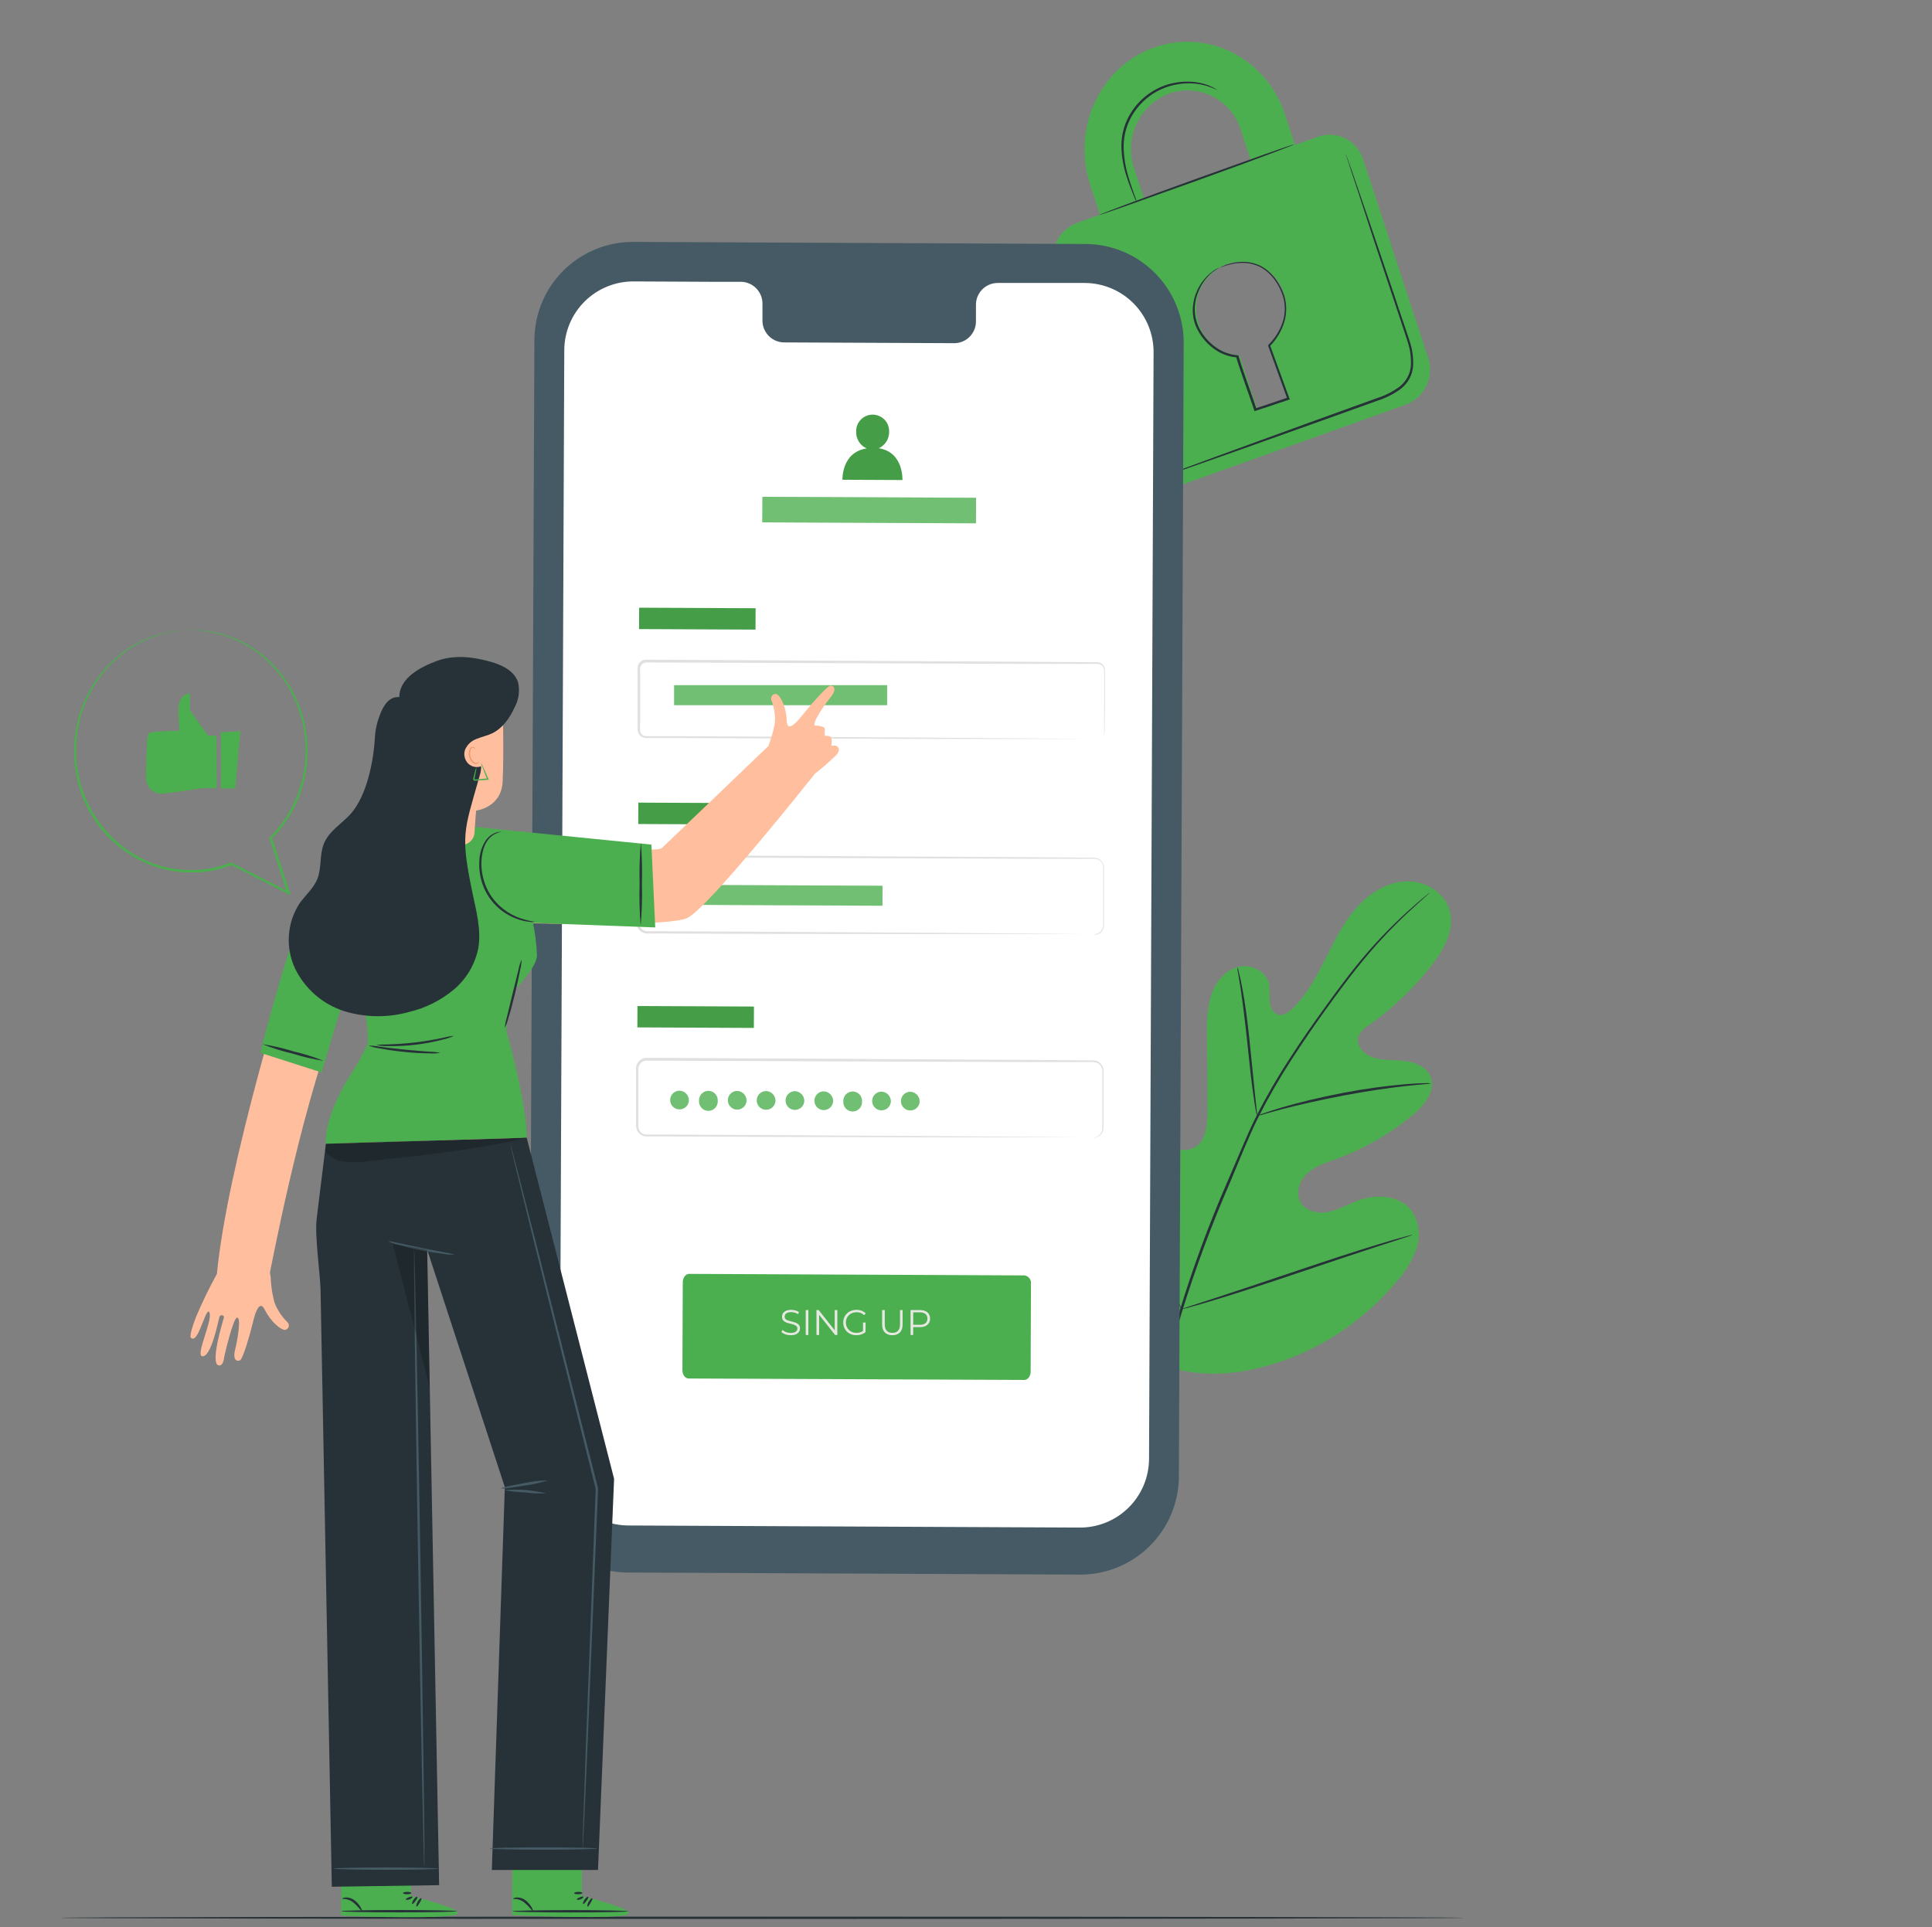 <?xml version="1.0" encoding="UTF-8" standalone="no" ?>
<!DOCTYPE svg PUBLIC "-//W3C//DTD SVG 1.1//EN" "http://www.w3.org/Graphics/SVG/1.1/DTD/svg11.dtd">
<svg xmlns="http://www.w3.org/2000/svg" xmlns:xlink="http://www.w3.org/1999/xlink" version="1.1" width="441" height="440" viewBox="0 0 441 440" xml:space="preserve">
<rect x="0" y="0" width="441" height="440" fill="#808080" stroke="none"/>
<defs>
</defs>
<g transform="matrix(1 0 0 1 540 540)" id="a51f8b01-9bc9-41d7-83fa-603617ab1215"  >
<rect style="stroke: none; stroke-width: 1; stroke-dasharray: none; stroke-linecap: butt; stroke-dashoffset: 0; stroke-linejoin: miter; stroke-miterlimit: 4; fill: rgb(255,255,255); fill-rule: nonzero; opacity: 1; visibility: hidden;" vector-effect="non-scaling-stroke"  x="-540" y="-540" rx="0" ry="0" width="441" height="440" />
</g>
<g transform="matrix(1 0 0 1 540 540)" id="8b9b6bce-00f1-4ad0-93dd-43c154407906"  >
</g>
<g transform="matrix(1 0 0 1 174.02 223.82)"  >
<g style="" vector-effect="non-scaling-stroke"   >
		<g transform="matrix(1 0 0 1 0 214.02)"  >
<path style="stroke: none; stroke-width: 1; stroke-dasharray: none; stroke-linecap: butt; stroke-dashoffset: 0; stroke-linejoin: miter; stroke-miterlimit: 4; fill: rgb(38,50,56); fill-rule: nonzero; opacity: 1;" vector-effect="non-scaling-stroke"  transform=" translate(-360.08, -433.13)" d="M 520.369 433.13 C 520.369 433.275 448.601 433.399 360.1 433.399 C 271.599 433.399 199.8 433.275 199.8 433.13 C 199.8 432.986 271.558 432.862 360.1 432.862 C 448.642 432.862 520.369 432.996 520.369 433.13 Z" stroke-linecap="round" />
</g>
		<g transform="matrix(1 0 0 1 114.27 33.59)"  >
<path style="stroke: none; stroke-width: 1; stroke-dasharray: none; stroke-linecap: butt; stroke-dashoffset: 0; stroke-linejoin: miter; stroke-miterlimit: 4; fill: rgb(76,175,79); fill-rule: nonzero; opacity: 1;" vector-effect="non-scaling-stroke"  transform=" translate(-474.35, -252.7)" d="M 450.441 306.606 C 434.473 295.454 430.855 274.753 431.486 256.139 C 431.589 253.038 431.248 249.752 432.726 247.034 C 434.204 244.315 437.656 242.445 440.436 243.747 C 442.741 244.832 443.743 247.519 445.035 249.741 C 446.759 252.701 449.285 255.112 452.322 256.697 C 454.296 257.731 456.745 258.351 458.699 257.276 C 461.386 255.798 461.696 252.108 461.675 249.008 C 461.675 243.24 461.641 237.48 461.572 231.727 C 461.386 228.638 461.7 225.539 462.502 222.549 C 463.463 219.614 465.602 216.896 468.527 216.069 C 471.452 215.242 475.101 216.948 475.762 219.965 C 475.876 221.244 475.907 222.528 475.855 223.81 C 475.938 225.102 476.537 226.518 477.746 226.911 C 478.956 227.303 480.217 226.404 481.147 225.495 C 484.33 222.394 486.5 218.353 488.516 214.364 C 490.531 210.374 492.505 206.271 495.399 202.871 C 498.293 199.471 502.293 196.773 506.768 196.515 C 511.243 196.256 515.904 199.006 517.02 203.346 C 518.137 207.687 515.604 212.121 512.886 215.645 C 508.785 220.877 503.95 225.489 498.531 229.34 C 497.473 229.917 496.629 230.819 496.123 231.913 C 495.451 233.98 497.404 236.047 499.44 236.698 C 501.745 237.463 504.246 237.225 506.675 237.515 C 509.104 237.804 511.687 238.858 512.607 241.132 C 513.868 244.295 511.222 247.602 508.628 249.772 C 503.419 254.113 497.504 257.528 491.141 259.87 C 488.867 260.697 486.48 261.431 484.64 263.022 C 482.8 264.614 481.705 267.394 482.811 269.575 C 483.917 271.755 486.759 272.448 489.146 272.004 C 491.534 271.559 493.652 270.278 495.926 269.42 C 500.174 267.818 505.652 268.107 508.328 271.776 C 509.158 273.04 509.683 274.479 509.862 275.98 C 510.041 277.481 509.87 279.003 509.362 280.427 C 508.328 283.26 506.736 285.857 504.68 288.064 C 497.911 296.152 489.116 302.297 479.193 305.872 C 469.344 309.283 460.218 310.213 450.43 306.627" stroke-linecap="round" />
</g>
		<g transform="matrix(1 0 0 1 121.01 52.56)"  >
<path style="stroke: none; stroke-width: 1; stroke-dasharray: none; stroke-linecap: butt; stroke-dashoffset: 0; stroke-linejoin: miter; stroke-miterlimit: 4; fill: rgb(38,50,56); fill-rule: nonzero; opacity: 1;" vector-effect="non-scaling-stroke"  transform=" translate(-481.1, -271.67)" d="M 512.473 199.068 C 512.473 199.068 512.38 199.171 512.173 199.357 L 511.253 200.173 C 510.447 200.897 509.259 201.951 507.76 203.346 C 503.511 207.291 499.566 211.551 495.957 216.09 C 493.652 218.953 491.265 222.198 488.722 225.722 C 486.18 229.247 483.555 233.05 480.95 237.091 C 478.174 241.352 475.631 245.762 473.333 250.299 C 472.134 252.666 471.08 255.136 469.995 257.658 L 466.791 265.358 C 462.568 275.057 458.89 284.984 455.774 295.092 C 453.264 303.364 451.534 311.851 450.606 320.445 C 450.005 326.244 449.908 332.085 450.317 337.901 C 450.482 339.968 450.637 341.549 450.782 342.624 C 450.844 343.141 450.885 343.555 450.926 343.854 L 450.926 344.278 C 450.882 344.144 450.851 344.005 450.833 343.865 C 450.782 343.565 450.72 343.162 450.637 342.645 C 450.451 341.611 450.255 339.979 450.069 337.911 C 449.57 332.085 449.605 326.224 450.172 320.404 C 451.042 311.773 452.734 303.246 455.226 294.937 C 458.316 284.8 461.984 274.848 466.212 265.131 L 469.499 257.462 C 470.584 254.95 471.649 252.459 472.858 250.082 C 475.171 245.531 477.735 241.111 480.537 236.843 C 483.183 232.709 485.849 228.967 488.361 225.474 C 490.872 221.981 493.301 218.715 495.595 215.862 C 499.241 211.336 503.239 207.106 507.553 203.212 C 509.083 201.837 510.302 200.804 511.129 200.111 L 512.09 199.336 C 512.208 199.234 512.336 199.144 512.473 199.068 Z" stroke-linecap="round" />
</g>
		<g transform="matrix(1 0 0 1 110.66 13.95)"  >
<path style="stroke: none; stroke-width: 1; stroke-dasharray: none; stroke-linecap: butt; stroke-dashoffset: 0; stroke-linejoin: miter; stroke-miterlimit: 4; fill: rgb(38,50,56); fill-rule: nonzero; opacity: 1;" vector-effect="non-scaling-stroke"  transform=" translate(-470.74, -233.07)" d="M 472.992 250.062 C 472.846 249.636 472.746 249.196 472.692 248.749 C 472.527 247.891 472.341 246.682 472.124 245.111 C 471.68 242.011 471.225 237.763 470.739 233.06 C 470.253 228.358 469.706 224.1 469.251 221.03 C 469.013 219.5 468.806 218.27 468.662 217.413 C 468.549 216.974 468.49 216.522 468.486 216.069 C 468.664 216.483 468.792 216.917 468.868 217.361 C 469.096 218.208 469.354 219.428 469.644 220.968 C 470.233 224.069 470.811 228.285 471.297 232.998 C 471.783 237.711 472.196 241.845 472.517 245.059 C 472.672 246.506 472.806 247.736 472.91 248.718 C 472.99 249.161 473.018 249.612 472.992 250.062 Z" stroke-linecap="round" />
</g>
		<g transform="matrix(1 0 0 1 132.86 27.18)"  >
<path style="stroke: none; stroke-width: 1; stroke-dasharray: none; stroke-linecap: butt; stroke-dashoffset: 0; stroke-linejoin: miter; stroke-miterlimit: 4; fill: rgb(38,50,56); fill-rule: nonzero; opacity: 1;" vector-effect="non-scaling-stroke"  transform=" translate(-492.95, -246.3)" d="M 512.762 242.641 C 512.259 242.751 511.747 242.813 511.233 242.827 C 510.199 242.92 508.732 243.044 506.913 243.251 C 503.275 243.644 498.272 244.367 492.784 245.401 C 487.296 246.434 482.366 247.602 478.821 248.501 C 477.054 248.956 475.628 249.369 474.687 249.648 C 474.185 249.827 473.665 249.951 473.137 250.02 C 473.615 249.78 474.113 249.583 474.625 249.431 C 475.597 249.09 477.002 248.615 478.759 248.108 C 482.284 247.075 487.214 245.845 492.722 244.791 C 497.389 243.898 502.097 243.243 506.83 242.827 C 508.659 242.672 510.137 242.61 511.171 242.589 C 511.702 242.553 512.235 242.571 512.762 242.641 Z" stroke-linecap="round" />
</g>
		<g transform="matrix(1 0 0 1 85.65 49.73)"  >
<path style="stroke: none; stroke-width: 1; stroke-dasharray: none; stroke-linecap: butt; stroke-dashoffset: 0; stroke-linejoin: miter; stroke-miterlimit: 4; fill: rgb(38,50,56); fill-rule: nonzero; opacity: 1;" vector-effect="non-scaling-stroke"  transform=" translate(-445.73, -268.84)" d="M 455.732 294.214 C 455.622 294.064 455.532 293.901 455.464 293.728 L 454.781 292.292 C 454.192 291.041 453.397 289.191 452.446 286.928 C 450.523 282.38 448.074 276.014 445.469 268.944 C 442.865 261.875 440.467 255.508 438.648 250.909 C 437.759 248.677 437.025 246.847 436.478 245.483 L 435.899 244.005 C 435.819 243.835 435.763 243.654 435.734 243.468 C 435.844 243.617 435.934 243.781 436.002 243.954 L 436.684 245.39 C 437.263 246.641 438.069 248.491 439.02 250.754 C 440.943 255.302 443.392 261.668 445.996 268.738 C 448.601 275.807 450.999 282.173 452.818 286.773 C 453.707 289.005 454.44 290.834 454.978 292.199 C 455.216 292.788 455.412 293.232 455.567 293.677 C 455.647 293.847 455.703 294.028 455.732 294.214 Z" stroke-linecap="round" />
</g>
		<g transform="matrix(1 0 0 1 122.04 66.58)"  >
<path style="stroke: none; stroke-width: 1; stroke-dasharray: none; stroke-linecap: butt; stroke-dashoffset: 0; stroke-linejoin: miter; stroke-miterlimit: 4; fill: rgb(38,50,56); fill-rule: nonzero; opacity: 1;" vector-effect="non-scaling-stroke"  transform=" translate(-482.12, -285.69)" d="M 508.525 277.192 C 508.359 277.287 508.182 277.36 507.998 277.409 L 506.468 277.926 L 500.815 279.755 C 496.04 281.305 489.446 283.517 482.211 285.956 C 474.977 288.395 468.352 290.566 463.546 292.013 C 461.148 292.746 459.195 293.304 457.841 293.677 L 456.28 294.08 C 456.099 294.137 455.912 294.175 455.722 294.193 C 455.887 294.098 456.065 294.025 456.249 293.976 L 457.779 293.46 L 463.432 291.63 C 468.207 290.08 474.801 287.868 482.036 285.429 C 489.27 282.99 495.885 280.819 500.691 279.373 C 503.099 278.639 505.042 278.081 506.406 277.709 L 507.967 277.305 C 508.148 277.248 508.335 277.21 508.525 277.192 Z" stroke-linecap="round" />
</g>
		<g transform="matrix(1 0 0 1 109.36 -162.8)"  >
<path style="stroke: none; stroke-width: 1; stroke-dasharray: none; stroke-linecap: butt; stroke-dashoffset: 0; stroke-linejoin: miter; stroke-miterlimit: 4; fill: rgb(76,175,79); fill-rule: nonzero; opacity: 1;" vector-effect="non-scaling-stroke"  transform=" translate(-469.45, -56.31)" d="M 486.986 26.489 L 481.663 28.391 L 479.379 21.435 C 475.183 8.609 461.809 1.798 449.521 6.129 C 437.232 10.459 430.69 24.526 434.886 37.352 L 437.17 44.307 L 431.827 46.219 C 429.789 47.01 428.135 48.555 427.207 50.533 C 426.279 52.512 426.15 54.772 426.845 56.844 L 441.656 102.102 C 441.963 103.128 442.473 104.081 443.157 104.905 C 443.84 105.73 444.682 106.409 445.632 106.901 C 446.583 107.394 447.623 107.69 448.69 107.773 C 449.758 107.856 450.831 107.724 451.846 107.383 L 507.005 87.653 C 509.07 86.865 510.748 85.306 511.687 83.305 C 512.625 81.304 512.752 79.017 512.039 76.925 L 497.218 31.667 C 496.903 30.645 496.384 29.696 495.694 28.878 C 495.004 28.06 494.156 27.389 493.201 26.906 C 492.247 26.422 491.204 26.137 490.136 26.065 C 489.068 25.993 487.997 26.138 486.986 26.489 Z M 444.942 33.724 C 443.811 30.389 444.014 26.746 445.509 23.557 C 447.004 20.369 449.675 17.882 452.962 16.619 C 454.586 16.064 456.304 15.841 458.015 15.964 C 459.727 16.087 461.395 16.554 462.922 17.336 C 464.449 18.119 465.803 19.201 466.903 20.517 C 468.002 21.834 468.826 23.359 469.323 25.001 L 471.597 31.957 L 447.216 40.68 L 444.942 33.724 Z M 475.948 73.887 L 479.731 85.442 C 479.8 85.673 479.778 85.923 479.668 86.138 C 479.558 86.354 479.37 86.519 479.142 86.599 L 473.84 88.49 C 473.629 88.549 473.403 88.524 473.21 88.42 C 473.018 88.316 472.873 88.141 472.806 87.932 L 468.992 76.429 C 466.89 76.315 464.872 75.56 463.209 74.267 C 461.547 72.975 460.319 71.205 459.691 69.195 C 458.792 66.537 458.956 63.635 460.148 61.096 C 461.341 58.557 463.469 56.578 466.088 55.573 C 467.381 55.131 468.75 54.954 470.113 55.052 C 471.476 55.151 472.805 55.523 474.021 56.146 C 475.237 56.769 476.316 57.63 477.192 58.679 C 478.068 59.727 478.724 60.942 479.121 62.249 C 479.786 64.291 479.841 66.483 479.279 68.555 C 478.717 70.628 477.563 72.491 475.958 73.918 L 475.948 73.887 Z" stroke-linecap="round" />
</g>
		<g transform="matrix(1 0 0 1 99.09 -182.78)"  >
<path style="stroke: none; stroke-width: 1; stroke-dasharray: none; stroke-linecap: butt; stroke-dashoffset: 0; stroke-linejoin: miter; stroke-miterlimit: 4; fill: rgb(38,50,56); fill-rule: nonzero; opacity: 1;" vector-effect="non-scaling-stroke"  transform=" translate(-459.18, -36.33)" d="M 481.426 28.267 C 481.426 28.412 471.556 32.122 459.277 36.535 C 446.999 40.948 436.984 44.493 436.932 44.39 C 436.881 44.287 446.803 40.545 459.091 36.122 C 471.38 31.698 481.374 28.133 481.426 28.267 Z" stroke-linecap="round" />
</g>
		<g transform="matrix(1 0 0 1 120.43 -152.15)"  >
<path style="stroke: none; stroke-width: 1; stroke-dasharray: none; stroke-linecap: butt; stroke-dashoffset: 0; stroke-linejoin: miter; stroke-miterlimit: 4; fill: rgb(38,50,56); fill-rule: nonzero; opacity: 1;" vector-effect="non-scaling-stroke"  transform=" translate(-480.51, -66.96)" d="M 493.146 30.169 C 493.191 30.258 493.229 30.352 493.26 30.448 C 493.342 30.654 493.435 30.923 493.559 31.254 C 493.828 32.008 494.2 33.052 494.665 34.354 L 498.634 45.909 C 500.288 50.808 502.262 56.617 504.453 63.066 C 505.486 66.301 506.706 69.67 507.843 73.215 C 508.451 75.042 508.714 76.966 508.618 78.889 C 508.53 79.889 508.246 80.862 507.781 81.752 C 507.284 82.639 506.621 83.421 505.827 84.057 C 504.23 85.222 502.458 86.126 500.577 86.734 L 495.254 88.646 L 485.177 92.253 L 468.114 98.33 L 456.59 102.381 L 453.489 103.415 L 452.663 103.683 C 452.574 103.723 452.48 103.747 452.384 103.756 C 452.384 103.756 452.466 103.756 452.642 103.632 L 453.448 103.311 L 456.549 102.143 L 468.011 97.927 L 485.043 91.725 L 495.099 88.088 L 500.422 86.165 C 502.25 85.582 503.971 84.706 505.517 83.571 C 506.255 82.981 506.873 82.255 507.336 81.431 C 507.774 80.609 508.038 79.704 508.111 78.775 C 508.207 76.922 507.954 75.068 507.367 73.308 C 506.251 69.794 505.073 66.394 504.008 63.159 C 501.859 56.699 499.874 50.87 498.303 45.971 C 496.732 41.072 495.409 37.135 494.5 34.365 C 494.066 33.011 493.735 31.957 493.466 31.192 L 493.218 30.365 C 493.187 30.302 493.163 30.236 493.146 30.169 Z" stroke-linecap="round" />
</g>
		<g transform="matrix(1 0 0 1 92.95 -191.38)"  >
<path style="stroke: none; stroke-width: 1; stroke-dasharray: none; stroke-linecap: butt; stroke-dashoffset: 0; stroke-linejoin: miter; stroke-miterlimit: 4; fill: rgb(38,50,56); fill-rule: nonzero; opacity: 1;" vector-effect="non-scaling-stroke"  transform=" translate(-453.03, -27.73)" d="M 464.042 15.916 C 464.042 15.916 463.494 15.648 462.481 15.234 C 461.037 14.68 459.511 14.372 457.965 14.325 C 455.673 14.246 453.393 14.677 451.288 15.586 C 448.728 16.717 446.54 18.548 444.973 20.867 C 443.396 23.179 442.55 25.912 442.545 28.711 C 442.566 31.006 442.914 33.285 443.578 35.481 C 444.115 37.362 444.674 38.861 445.046 39.904 C 445.265 40.435 445.445 40.98 445.583 41.537 C 445.289 41.042 445.044 40.519 444.849 39.977 C 444.425 38.943 443.816 37.476 443.216 35.584 C 442.48 33.365 442.08 31.049 442.028 28.711 C 442 25.807 442.866 22.963 444.508 20.567 C 446.129 18.163 448.407 16.276 451.071 15.131 C 453.242 14.217 455.593 13.814 457.944 13.953 C 459.523 14.033 461.075 14.401 462.523 15.038 C 462.91 15.216 463.283 15.424 463.639 15.658 C 463.786 15.723 463.922 15.81 464.042 15.916 Z" stroke-linecap="round" />
</g>
		<g transform="matrix(1 0 0 1 109.31 -147)"  >
<path style="stroke: none; stroke-width: 1; stroke-dasharray: none; stroke-linecap: butt; stroke-dashoffset: 0; stroke-linejoin: miter; stroke-miterlimit: 4; fill: rgb(38,50,56); fill-rule: nonzero; opacity: 1;" vector-effect="non-scaling-stroke"  transform=" translate(-469.39, -72.11)" d="M 464.517 56.358 C 464.682 56.258 464.855 56.172 465.034 56.1 C 465.551 55.866 466.087 55.676 466.636 55.531 C 467.507 55.274 468.406 55.122 469.313 55.077 C 470.547 55.01 471.781 55.197 472.94 55.624 C 475.586 56.555 478.015 59.252 479.214 62.859 C 479.789 64.795 479.789 66.856 479.214 68.791 C 478.576 70.892 477.434 72.805 475.886 74.362 L 475.948 74.083 C 477.323 77.856 478.821 81.948 480.372 86.217 L 480.465 86.475 L 480.206 86.568 L 477.839 87.354 L 472.672 89.08 L 472.413 89.162 L 472.331 88.904 C 470.915 84.625 469.364 80.636 468.197 76.719 L 468.424 76.894 C 466.403 76.727 464.477 75.968 462.884 74.714 C 461.443 73.604 460.262 72.193 459.422 70.579 C 458.664 69.149 458.287 67.547 458.326 65.929 C 458.374 64.274 458.787 62.651 459.536 61.175 C 460.285 59.7 461.35 58.407 462.657 57.392 C 463.195 56.955 463.798 56.606 464.445 56.358 C 463.861 56.705 463.295 57.081 462.75 57.485 C 461.315 58.699 460.215 60.261 459.556 62.022 C 458.991 63.35 458.726 64.786 458.782 66.228 C 458.837 67.67 459.211 69.082 459.877 70.362 C 460.702 71.915 461.856 73.269 463.256 74.331 C 464.776 75.524 466.612 76.243 468.538 76.398 L 468.713 76.398 L 468.765 76.553 C 469.902 80.398 471.463 84.418 472.899 88.718 L 472.558 88.553 L 477.726 86.827 L 480.082 86.031 L 479.917 86.382 C 478.377 82.114 476.889 78.011 475.524 74.238 L 475.524 74.083 L 475.648 73.959 C 477.151 72.467 478.271 70.634 478.914 68.616 C 479.462 66.764 479.462 64.793 478.914 62.942 C 477.788 59.469 475.462 56.834 472.94 55.903 C 471.824 55.473 470.632 55.273 469.437 55.314 C 468.544 55.335 467.656 55.456 466.791 55.676 C 465.251 56.059 464.528 56.41 464.517 56.358 Z" stroke-linecap="round" />
</g>
		<g transform="matrix(1 0 0 1 21.52 -16.46)"  >
<path style="stroke: none; stroke-width: 1; stroke-dasharray: none; stroke-linecap: butt; stroke-dashoffset: 0; stroke-linejoin: miter; stroke-miterlimit: 4; fill: rgb(69,90,100); fill-rule: nonzero; opacity: 1;" vector-effect="non-scaling-stroke"  transform=" translate(-381.61, -202.65)" d="M 432.571 354.779 L 329.332 354.303 C 323.37 354.27 317.665 351.873 313.469 347.637 C 309.274 343.4 306.931 337.672 306.956 331.71 L 308.052 72.905 C 308.064 69.951 308.658 67.029 309.8 64.305 C 310.943 61.581 312.61 59.109 314.709 57.03 C 316.807 54.951 319.294 53.306 322.029 52.188 C 324.763 51.071 327.691 50.504 330.645 50.519 L 433.873 50.994 C 439.835 51.024 445.541 53.419 449.739 57.654 C 453.936 61.888 456.281 67.615 456.259 73.577 L 455.164 332.372 C 455.152 335.326 454.558 338.25 453.416 340.975 C 452.274 343.7 450.606 346.174 448.508 348.254 C 446.41 350.335 443.923 351.982 441.188 353.102 C 438.454 354.221 435.526 354.791 432.571 354.779 Z" stroke-linecap="round" />
</g>
		<g transform="matrix(1 0 0 1 21.52 -17.32)"  >
<path style="stroke: none; stroke-width: 1; stroke-dasharray: none; stroke-linecap: butt; stroke-dashoffset: 0; stroke-linejoin: miter; stroke-miterlimit: 4; fill: rgb(255,255,255); fill-rule: nonzero; opacity: 1;" vector-effect="non-scaling-stroke"  transform=" translate(-381.6, -201.79)" d="M 433.718 59.893 L 413.709 59.893 C 413.056 59.905 412.412 60.046 411.814 60.307 C 411.215 60.568 410.674 60.944 410.221 61.414 C 409.768 61.885 409.412 62.44 409.173 63.047 C 408.935 63.655 408.819 64.304 408.831 64.957 L 408.831 68.585 C 408.843 69.237 408.727 69.886 408.488 70.493 C 408.249 71.1 407.893 71.654 407.44 72.124 C 406.987 72.593 406.446 72.969 405.847 73.229 C 405.249 73.489 404.605 73.628 403.953 73.639 L 364.947 73.463 C 363.628 73.428 362.376 72.87 361.467 71.913 C 360.558 70.956 360.067 69.677 360.1 68.357 L 360.1 64.73 C 360.133 63.412 359.643 62.135 358.736 61.178 C 357.83 60.221 356.581 59.662 355.263 59.624 L 348.225 59.624 L 330.707 59.541 C 326.54 59.517 322.533 61.144 319.563 64.067 C 316.594 66.99 314.904 70.971 314.863 75.137 L 313.829 327.752 C 313.82 329.819 314.217 331.868 315 333.781 C 315.782 335.695 316.933 337.435 318.388 338.903 C 319.843 340.372 321.573 341.539 323.479 342.339 C 325.385 343.139 327.43 343.555 329.497 343.565 L 432.519 344.04 C 434.588 344.05 436.638 343.652 438.552 342.869 C 440.467 342.086 442.209 340.934 443.678 339.478 C 445.147 338.022 446.316 336.291 447.116 334.384 C 447.916 332.476 448.333 330.43 448.343 328.362 L 449.376 75.747 C 449.401 71.569 447.765 67.552 444.829 64.579 C 441.893 61.606 437.897 59.92 433.718 59.893 Z" stroke-linecap="round" />
</g>
		<g transform="matrix(1 0 0 1 21.53 79.12)"  >
<path style="stroke: none; stroke-width: 1; stroke-dasharray: none; stroke-linecap: butt; stroke-dashoffset: 0; stroke-linejoin: miter; stroke-miterlimit: 4; fill: rgb(76,175,79); fill-rule: nonzero; opacity: 1;" vector-effect="non-scaling-stroke"  transform=" translate(-381.61, -298.23)" d="M 419.859 310.337 L 343.254 310.006 C 342.458 310.006 341.817 309.138 341.827 308.084 L 341.91 288.044 C 341.91 287.01 342.561 286.121 343.357 286.121 L 419.962 286.473 C 420.403 286.549 420.797 286.793 421.063 287.153 C 421.329 287.513 421.445 287.962 421.388 288.406 L 421.316 308.425 C 421.316 309.489 420.654 310.347 419.859 310.337 Z" stroke-linecap="round" />
</g>
		<g transform="matrix(1 0 0 1 21.31 78.12)"  >
<path style="stroke: none; stroke-width: 1; stroke-dasharray: none; stroke-linecap: butt; stroke-dashoffset: 0; stroke-linejoin: miter; stroke-miterlimit: 4; fill: rgb(232,232,227); fill-rule: nonzero; opacity: 1;" vector-effect="non-scaling-stroke"  transform=" translate(-381.39, -297.23)" d="M 366.544 300.124 C 366.122 300.124 365.715 300.057 365.325 299.921 C 364.94 299.78 364.642 299.601 364.43 299.384 L 364.666 298.921 C 364.867 299.116 365.135 299.281 365.471 299.417 C 365.813 299.547 366.17 299.612 366.544 299.612 C 366.902 299.612 367.192 299.569 367.414 299.482 C 367.642 299.39 367.807 299.268 367.91 299.116 C 368.019 298.964 368.073 298.796 368.073 298.612 C 368.073 298.39 368.008 298.211 367.878 298.075 C 367.753 297.94 367.588 297.834 367.382 297.758 C 367.176 297.677 366.948 297.606 366.699 297.547 C 366.45 297.487 366.2 297.425 365.951 297.36 C 365.701 297.289 365.471 297.197 365.26 297.083 C 365.054 296.969 364.886 296.82 364.756 296.636 C 364.631 296.446 364.568 296.2 364.568 295.896 C 364.568 295.614 364.642 295.357 364.788 295.124 C 364.94 294.885 365.17 294.695 365.479 294.554 C 365.788 294.408 366.184 294.335 366.666 294.335 C 366.986 294.335 367.303 294.381 367.618 294.473 C 367.932 294.56 368.203 294.682 368.431 294.839 L 368.228 295.319 C 367.984 295.156 367.723 295.037 367.447 294.961 C 367.176 294.885 366.913 294.847 366.658 294.847 C 366.317 294.847 366.035 294.893 365.813 294.985 C 365.59 295.078 365.425 295.202 365.317 295.359 C 365.214 295.511 365.162 295.685 365.162 295.88 C 365.162 296.102 365.224 296.281 365.349 296.417 C 365.479 296.552 365.647 296.658 365.853 296.734 C 366.065 296.81 366.295 296.877 366.544 296.937 C 366.794 296.997 367.04 297.062 367.284 297.132 C 367.534 297.203 367.761 297.295 367.967 297.409 C 368.179 297.517 368.347 297.663 368.472 297.848 C 368.602 298.032 368.667 298.273 368.667 298.571 C 368.667 298.848 368.591 299.105 368.439 299.344 C 368.287 299.577 368.054 299.767 367.74 299.913 C 367.431 300.054 367.032 300.124 366.544 300.124 Z M 369.978 300.076 L 369.978 294.384 L 370.579 294.384 L 370.579 300.076 L 369.978 300.076 Z M 372.431 300.076 L 372.431 294.384 L 372.927 294.384 L 376.855 299.328 L 376.595 299.328 L 376.595 294.384 L 377.188 294.384 L 377.188 300.076 L 376.692 300.076 L 372.773 295.132 L 373.033 295.132 L 373.033 300.076 L 372.431 300.076 Z M 381.542 300.124 C 381.109 300.124 380.707 300.054 380.339 299.913 C 379.976 299.767 379.659 299.563 379.388 299.303 C 379.122 299.043 378.913 298.737 378.761 298.384 C 378.615 298.032 378.542 297.647 378.542 297.23 C 378.542 296.812 378.615 296.427 378.761 296.075 C 378.913 295.723 379.125 295.416 379.396 295.156 C 379.667 294.896 379.984 294.695 380.347 294.554 C 380.716 294.408 381.117 294.335 381.55 294.335 C 381.984 294.335 382.38 294.403 382.738 294.538 C 383.101 294.674 383.41 294.88 383.665 295.156 L 383.291 295.538 C 383.052 295.3 382.789 295.129 382.502 295.026 C 382.214 294.923 381.906 294.872 381.575 294.872 C 381.222 294.872 380.897 294.931 380.599 295.051 C 380.306 295.164 380.049 295.33 379.827 295.547 C 379.61 295.758 379.439 296.007 379.314 296.295 C 379.195 296.576 379.135 296.888 379.135 297.23 C 379.135 297.566 379.195 297.877 379.314 298.165 C 379.439 298.452 379.61 298.704 379.827 298.921 C 380.049 299.132 380.306 299.298 380.599 299.417 C 380.897 299.531 381.22 299.588 381.567 299.588 C 381.892 299.588 382.198 299.539 382.486 299.441 C 382.778 299.344 383.047 299.178 383.291 298.945 L 383.632 299.401 C 383.361 299.639 383.044 299.821 382.681 299.946 C 382.317 300.065 381.938 300.124 381.542 300.124 Z M 383.055 299.328 L 383.055 297.23 L 383.632 297.23 L 383.632 299.401 L 383.055 299.328 Z M 389.756 300.124 C 389.03 300.124 388.458 299.916 388.04 299.498 C 387.623 299.081 387.414 298.463 387.414 297.644 L 387.414 294.384 L 388.016 294.384 L 388.016 297.62 C 388.016 298.292 388.168 298.788 388.471 299.108 C 388.775 299.428 389.203 299.588 389.756 299.588 C 390.315 299.588 390.745 299.428 391.049 299.108 C 391.353 298.788 391.504 298.292 391.504 297.62 L 391.504 294.384 L 392.09 294.384 L 392.09 297.644 C 392.09 298.463 391.881 299.081 391.464 299.498 C 391.052 299.916 390.483 300.124 389.756 300.124 Z M 393.903 300.076 L 393.903 294.384 L 396.033 294.384 C 396.516 294.384 396.931 294.462 397.278 294.62 C 397.624 294.771 397.89 294.994 398.074 295.286 C 398.264 295.574 398.359 295.923 398.359 296.335 C 398.359 296.736 398.264 297.083 398.074 297.376 C 397.89 297.663 397.624 297.886 397.278 298.043 C 396.931 298.2 396.516 298.279 396.033 298.279 L 394.236 298.279 L 394.505 297.994 L 394.505 300.076 L 393.903 300.076 Z M 394.505 298.043 L 394.236 297.75 L 396.017 297.75 C 396.586 297.75 397.017 297.628 397.31 297.384 C 397.608 297.135 397.757 296.785 397.757 296.335 C 397.757 295.88 397.608 295.528 397.31 295.278 C 397.017 295.029 396.586 294.904 396.017 294.904 L 394.236 294.904 L 394.505 294.62 L 394.505 298.043 Z" stroke-linecap="round" />
</g>
		<g transform="matrix(1 0 0 1 -14.85 -82.58)"  >
<path style="stroke: none; stroke-width: 1; stroke-dasharray: none; stroke-linecap: butt; stroke-dashoffset: 0; stroke-linejoin: miter; stroke-miterlimit: 4; fill: rgb(76,175,79); fill-rule: nonzero; opacity: 1;" vector-effect="non-scaling-stroke"  transform=" translate(-345.23, -136.53)" d="M 358.533 134.152 L 331.951 134.031 L 331.929 138.91 L 358.511 139.03 L 358.533 134.152 Z" stroke-linecap="round" />
</g>
		<g transform="matrix(1 0 0 1 -14.85 -82.58)"  >
<path style="stroke: none; stroke-width: 1; stroke-dasharray: none; stroke-linecap: butt; stroke-dashoffset: 0; stroke-linejoin: miter; stroke-miterlimit: 4; fill: rgb(0,0,0); fill-rule: nonzero; opacity: 0.1;" vector-effect="non-scaling-stroke"  transform=" translate(-345.23, -136.53)" d="M 358.533 134.152 L 331.951 134.031 L 331.929 138.91 L 358.511 139.03 L 358.533 134.152 Z" stroke-linecap="round" />
</g>
		<g transform="matrix(1 0 0 1 24.87 -64.11)"  >
<path style="stroke: none; stroke-width: 1; stroke-dasharray: none; stroke-linecap: butt; stroke-dashoffset: 0; stroke-linejoin: miter; stroke-miterlimit: 4; fill: rgb(224,224,224); fill-rule: nonzero; opacity: 1;" vector-effect="non-scaling-stroke"  transform=" translate(-384.95, -155)" d="M 436.457 164.103 C 436.666 164.082 436.871 164.034 437.067 163.959 C 437.353 163.847 437.602 163.657 437.784 163.41 C 437.967 163.163 438.077 162.87 438.1 162.563 C 438.1 160.92 438.1 158.522 438.1 155.442 C 438.1 153.902 438.1 152.176 438.1 150.275 C 438.1 149.81 438.1 149.324 438.1 148.838 C 438.168 148.367 438.065 147.887 437.811 147.484 C 437.669 147.291 437.484 147.134 437.27 147.024 C 437.057 146.915 436.821 146.857 436.581 146.854 L 434.969 146.854 L 420.034 146.854 L 333.59 146.533 C 333.369 146.53 333.15 146.579 332.952 146.678 C 332.754 146.777 332.583 146.923 332.453 147.102 C 332.204 147.506 332.108 147.987 332.184 148.456 C 332.184 149.489 332.184 150.523 332.184 151.556 C 332.184 153.623 332.184 155.69 332.184 157.757 C 332.184 158.791 332.184 159.825 332.184 160.858 C 332.142 161.339 332.142 161.824 332.184 162.305 C 332.239 162.511 332.34 162.703 332.479 162.864 C 332.619 163.025 332.794 163.152 332.991 163.235 C 333.194 163.316 333.412 163.355 333.631 163.349 L 338.892 163.349 L 361.847 163.473 L 400.707 163.711 L 426.907 163.917 L 434.028 164 L 435.878 164 C 436.302 164 436.509 164 436.509 164 L 435.878 164 L 434.028 164 L 426.907 164 L 400.707 164 L 361.847 163.876 L 338.892 163.783 L 333.631 163.783 C 333.342 163.795 333.053 163.745 332.784 163.638 C 332.512 163.522 332.27 163.345 332.076 163.121 C 331.883 162.898 331.743 162.632 331.668 162.346 C 331.608 162.075 331.587 161.797 331.606 161.52 L 331.606 160.755 C 331.606 159.721 331.606 158.688 331.606 157.654 C 331.606 155.587 331.606 153.52 331.606 151.453 C 331.606 150.419 331.606 149.386 331.606 148.352 C 331.586 148.077 331.586 147.801 331.606 147.526 C 331.644 147.222 331.762 146.933 331.947 146.688 C 332.125 146.439 332.361 146.236 332.635 146.098 C 332.908 145.959 333.211 145.889 333.518 145.893 L 419.962 146.368 L 434.896 146.471 L 436.509 146.471 C 436.793 146.472 437.073 146.54 437.324 146.672 C 437.576 146.803 437.793 146.993 437.956 147.226 C 438.247 147.675 438.365 148.215 438.286 148.745 C 438.286 149.231 438.286 149.717 438.286 150.182 C 438.286 152.063 438.286 153.789 438.286 155.349 C 438.286 158.45 438.214 160.827 438.193 162.481 C 438.168 162.799 438.052 163.103 437.86 163.357 C 437.668 163.612 437.407 163.806 437.108 163.917 C 436.913 164.039 436.687 164.103 436.457 164.103 Z" stroke-linecap="round" />
</g>
		<g transform="matrix(1 0 0 1 4.16 -65.11)"  >
<path style="stroke: none; stroke-width: 1; stroke-dasharray: none; stroke-linecap: butt; stroke-dashoffset: 0; stroke-linejoin: miter; stroke-miterlimit: 4; fill: rgb(76,175,79); fill-rule: nonzero; opacity: 1;" vector-effect="non-scaling-stroke"  transform=" translate(-364.24, -154)" d="M 388.553 151.722 L 339.936 151.722 L 339.936 156.28 L 388.553 156.28 L 388.553 151.722 Z" stroke-linecap="round" />
</g>
		<g transform="matrix(1 0 0 1 4.16 -65.11)"  >
<path style="stroke: none; stroke-width: 1; stroke-dasharray: none; stroke-linecap: butt; stroke-dashoffset: 0; stroke-linejoin: miter; stroke-miterlimit: 4; fill: rgb(255,255,255); fill-rule: nonzero; opacity: 0.2;" vector-effect="non-scaling-stroke"  transform=" translate(-364.24, -154)" d="M 388.553 151.722 L 339.936 151.722 L 339.936 156.28 L 388.553 156.28 L 388.553 151.722 Z" stroke-linecap="round" />
</g>
		<g transform="matrix(1 0 0 1 -15.03 -38.08)"  >
<path style="stroke: none; stroke-width: 1; stroke-dasharray: none; stroke-linecap: butt; stroke-dashoffset: 0; stroke-linejoin: miter; stroke-miterlimit: 4; fill: rgb(76,175,79); fill-rule: nonzero; opacity: 1;" vector-effect="non-scaling-stroke"  transform=" translate(-345.05, -181.03)" d="M 358.352 178.654 L 331.77 178.534 L 331.748 183.412 L 358.33 183.532 L 358.352 178.654 Z" stroke-linecap="round" />
</g>
		<g transform="matrix(1 0 0 1 -15.03 -38.08)"  >
<path style="stroke: none; stroke-width: 1; stroke-dasharray: none; stroke-linecap: butt; stroke-dashoffset: 0; stroke-linejoin: miter; stroke-miterlimit: 4; fill: rgb(0,0,0); fill-rule: nonzero; opacity: 0.1;" vector-effect="non-scaling-stroke"  transform=" translate(-345.05, -181.03)" d="M 358.352 178.654 L 331.77 178.534 L 331.748 183.412 L 358.33 183.532 L 358.352 178.654 Z" stroke-linecap="round" />
</g>
		<g transform="matrix(1 0 0 1 24.63 -19.52)"  >
<path style="stroke: none; stroke-width: 1; stroke-dasharray: none; stroke-linecap: butt; stroke-dashoffset: 0; stroke-linejoin: miter; stroke-miterlimit: 4; fill: rgb(224,224,224); fill-rule: nonzero; opacity: 1;" vector-effect="non-scaling-stroke"  transform=" translate(-384.72, -199.59)" d="M 435.785 208.607 C 435.994 208.581 436.201 208.543 436.405 208.493 C 436.694 208.401 436.96 208.249 437.184 208.045 C 437.409 207.842 437.587 207.593 437.708 207.315 C 437.87 206.898 437.934 206.449 437.894 206.002 C 437.894 205.506 437.894 204.969 437.894 204.37 C 437.894 203.171 437.894 201.806 437.894 200.235 L 437.894 193.673 C 437.943 193.197 437.838 192.719 437.594 192.308 C 437.339 191.887 436.938 191.574 436.467 191.43 C 435.953 191.338 435.428 191.31 434.907 191.347 L 420.034 191.347 L 333.89 191.027 C 333.427 191.028 332.979 191.197 332.631 191.503 C 332.284 191.809 332.059 192.231 331.999 192.691 C 331.999 193.673 331.999 194.758 331.999 195.791 C 331.999 197.858 331.999 199.925 331.999 201.992 C 331.999 203.026 331.999 204.059 331.999 205.093 C 331.96 205.576 331.981 206.062 332.061 206.54 C 332.19 206.959 332.455 207.323 332.815 207.573 C 333.197 207.816 333.645 207.931 334.097 207.904 L 335.533 207.904 L 338.52 207.904 L 361.392 208.018 L 400.118 208.256 L 426.225 208.462 L 433.325 208.545 L 426.225 208.545 L 400.118 208.545 L 361.371 208.504 L 338.499 208.421 L 334.004 208.421 C 333.445 208.454 332.89 208.305 332.422 207.997 C 331.952 207.671 331.609 207.193 331.451 206.643 C 331.358 206.118 331.33 205.584 331.368 205.052 C 331.368 204.018 331.368 202.985 331.368 201.951 C 331.368 199.884 331.368 197.817 331.368 195.75 C 331.368 194.716 331.368 193.683 331.368 192.649 C 331.443 192.058 331.732 191.515 332.179 191.121 C 332.626 190.728 333.201 190.51 333.797 190.51 L 419.941 190.985 L 434.814 191.099 C 435.368 191.065 435.923 191.103 436.467 191.213 C 437.004 191.388 437.457 191.756 437.739 192.246 C 438.006 192.701 438.122 193.23 438.069 193.755 C 438.069 194.241 438.069 194.716 438.069 195.192 C 438.069 197.062 438.069 198.778 438.069 200.359 C 438.069 201.941 438.069 203.274 438.069 204.494 C 438.069 205.083 438.069 205.63 438.069 206.137 C 438.107 206.599 438.032 207.063 437.852 207.491 C 437.718 207.776 437.524 208.029 437.283 208.232 C 437.042 208.435 436.761 208.584 436.457 208.669 C 436.231 208.688 436.004 208.667 435.785 208.607 Z" stroke-linecap="round" />
</g>
		<g transform="matrix(1 0 0 1 -15.23 8.36)"  >
<path style="stroke: none; stroke-width: 1; stroke-dasharray: none; stroke-linecap: butt; stroke-dashoffset: 0; stroke-linejoin: miter; stroke-miterlimit: 4; fill: rgb(76,175,79); fill-rule: nonzero; opacity: 1;" vector-effect="non-scaling-stroke"  transform=" translate(-344.85, -227.47)" d="M 358.152 225.089 L 331.57 224.969 L 331.548 229.847 L 358.13 229.967 L 358.152 225.089 Z" stroke-linecap="round" />
</g>
		<g transform="matrix(1 0 0 1 -15.23 8.36)"  >
<path style="stroke: none; stroke-width: 1; stroke-dasharray: none; stroke-linecap: butt; stroke-dashoffset: 0; stroke-linejoin: miter; stroke-miterlimit: 4; fill: rgb(0,0,0); fill-rule: nonzero; opacity: 0.1;" vector-effect="non-scaling-stroke"  transform=" translate(-344.85, -227.47)" d="M 358.152 225.089 L 331.57 224.969 L 331.548 229.847 L 358.13 229.967 L 358.152 225.089 Z" stroke-linecap="round" />
</g>
		<g transform="matrix(1 0 0 1 24.51 26.8)"  >
<path style="stroke: none; stroke-width: 1; stroke-dasharray: none; stroke-linecap: butt; stroke-dashoffset: 0; stroke-linejoin: miter; stroke-miterlimit: 4; fill: rgb(224,224,224); fill-rule: nonzero; opacity: 1;" vector-effect="non-scaling-stroke"  transform=" translate(-384.6, -245.91)" d="M 435.578 255.023 C 435.787 254.998 435.995 254.96 436.199 254.909 C 436.486 254.818 436.751 254.666 436.975 254.465 C 437.2 254.264 437.379 254.017 437.501 253.741 C 437.663 253.324 437.727 252.875 437.687 252.429 C 437.687 251.922 437.687 251.395 437.687 250.785 C 437.687 249.597 437.687 248.222 437.687 246.651 L 437.687 240.088 C 437.736 239.613 437.631 239.135 437.387 238.724 C 437.126 238.31 436.727 238.003 436.261 237.856 C 435.746 237.76 435.222 237.729 434.7 237.763 L 419.828 237.763 L 333.683 237.442 C 333.22 237.443 332.773 237.613 332.425 237.919 C 332.077 238.225 331.852 238.647 331.792 239.106 C 331.792 240.14 331.792 241.173 331.792 242.207 C 331.792 244.274 331.792 246.341 331.792 248.408 C 331.792 249.442 331.792 250.475 331.792 251.509 C 331.753 251.988 331.774 252.471 331.854 252.945 C 331.978 253.367 332.244 253.732 332.608 253.979 C 332.988 254.227 333.438 254.343 333.89 254.309 L 338.386 254.309 L 361.258 254.434 L 399.984 254.671 L 426.091 254.878 L 433.191 254.961 L 426.091 254.961 L 399.984 254.961 L 361.258 254.847 L 338.386 254.754 L 333.89 254.754 C 333.33 254.792 332.774 254.643 332.309 254.33 C 331.838 254.004 331.495 253.526 331.337 252.976 C 331.244 252.451 331.217 251.917 331.254 251.385 C 331.254 250.351 331.254 249.318 331.254 248.284 C 331.254 246.217 331.254 244.15 331.254 242.083 C 331.254 241.049 331.254 240.016 331.254 238.931 C 331.327 238.341 331.614 237.797 332.059 237.403 C 332.504 237.01 333.078 236.792 333.673 236.791 L 419.817 237.267 L 434.69 237.38 C 435.243 237.346 435.799 237.385 436.343 237.494 C 436.88 237.669 437.333 238.038 437.615 238.528 C 437.882 238.983 437.998 239.511 437.945 240.037 C 437.945 240.522 437.945 241.008 437.945 241.473 C 437.945 243.344 437.945 245.059 437.945 246.641 C 437.945 248.222 437.945 249.555 437.945 250.775 C 437.945 251.364 437.945 251.912 437.945 252.418 C 437.985 252.88 437.91 253.345 437.728 253.772 C 437.594 254.057 437.4 254.31 437.159 254.513 C 436.918 254.717 436.637 254.866 436.333 254.95 C 436.091 255.033 435.832 255.058 435.578 255.023 Z" stroke-linecap="round" />
</g>
		<g transform="matrix(1 0 0 1 3.11 -19.43)"  >
<path style="stroke: none; stroke-width: 1; stroke-dasharray: none; stroke-linecap: butt; stroke-dashoffset: 0; stroke-linejoin: miter; stroke-miterlimit: 4; fill: rgb(76,175,79); fill-rule: nonzero; opacity: 1;" vector-effect="non-scaling-stroke"  transform=" translate(-363.2, -199.68)" d="M 387.515 197.514 L 338.899 197.293 L 338.878 201.851 L 387.495 202.072 L 387.515 197.514 Z" stroke-linecap="round" />
</g>
		<g transform="matrix(1 0 0 1 3.11 -19.43)"  >
<path style="stroke: none; stroke-width: 1; stroke-dasharray: none; stroke-linecap: butt; stroke-dashoffset: 0; stroke-linejoin: miter; stroke-miterlimit: 4; fill: rgb(255,255,255); fill-rule: nonzero; opacity: 0.2;" vector-effect="non-scaling-stroke"  transform=" translate(-363.2, -199.68)" d="M 387.515 197.514 L 338.899 197.293 L 338.878 201.851 L 387.495 202.072 L 387.515 197.514 Z" stroke-linecap="round" />
</g>
		<g transform="matrix(1 0 0 1 -18.91 27.32)"  >
<path style="stroke: none; stroke-width: 1; stroke-dasharray: none; stroke-linecap: butt; stroke-dashoffset: 0; stroke-linejoin: miter; stroke-miterlimit: 4; fill: rgb(76,175,79); fill-rule: nonzero; opacity: 1;" vector-effect="non-scaling-stroke"  transform=" translate(-341.17, -246.43)" d="M 343.295 246.589 C 343.264 247.005 343.113 247.402 342.858 247.733 C 342.604 248.063 342.258 248.311 341.864 248.447 C 341.47 248.582 341.044 248.599 340.641 248.495 C 340.237 248.391 339.873 248.171 339.593 247.862 C 339.313 247.553 339.13 247.168 339.067 246.756 C 339.004 246.344 339.063 245.923 339.237 245.544 C 339.411 245.165 339.693 244.846 340.046 244.626 C 340.4 244.405 340.811 244.294 341.228 244.305 C 341.804 244.337 342.344 244.595 342.731 245.022 C 343.117 245.45 343.32 246.013 343.295 246.589 Z" stroke-linecap="round" />
</g>
		<g transform="matrix(1 0 0 1 -12.33 27.51)"  >
<path style="stroke: none; stroke-width: 1; stroke-dasharray: none; stroke-linecap: butt; stroke-dashoffset: 0; stroke-linejoin: miter; stroke-miterlimit: 4; fill: rgb(76,175,79); fill-rule: nonzero; opacity: 1;" vector-effect="non-scaling-stroke"  transform=" translate(-347.75, -246.62)" d="M 349.878 246.62 C 349.899 246.911 349.859 247.204 349.761 247.479 C 349.664 247.755 349.511 248.007 349.312 248.22 C 349.112 248.434 348.871 248.604 348.603 248.721 C 348.336 248.837 348.047 248.897 347.755 248.897 C 347.462 248.897 347.174 248.837 346.906 248.721 C 346.638 248.604 346.397 248.434 346.198 248.22 C 345.998 248.007 345.845 247.755 345.748 247.479 C 345.65 247.204 345.61 246.911 345.631 246.62 C 345.61 246.329 345.65 246.036 345.748 245.761 C 345.845 245.486 345.998 245.233 346.198 245.02 C 346.397 244.806 346.638 244.636 346.906 244.519 C 347.174 244.403 347.462 244.343 347.755 244.343 C 348.047 244.343 348.336 244.403 348.603 244.519 C 348.871 244.636 349.112 244.806 349.312 245.02 C 349.511 245.233 349.664 245.486 349.761 245.761 C 349.859 246.036 349.899 246.329 349.878 246.62 Z" stroke-linecap="round" />
</g>
		<g transform="matrix(1 0 0 1 -5.74 27.38)"  >
<path style="stroke: none; stroke-width: 1; stroke-dasharray: none; stroke-linecap: butt; stroke-dashoffset: 0; stroke-linejoin: miter; stroke-miterlimit: 4; fill: rgb(76,175,79); fill-rule: nonzero; opacity: 1;" vector-effect="non-scaling-stroke"  transform=" translate(-354.35, -246.5)" d="M 356.472 246.651 C 356.442 247.067 356.29 247.464 356.036 247.795 C 355.781 248.125 355.435 248.373 355.041 248.509 C 354.647 248.644 354.222 248.661 353.818 248.557 C 353.414 248.453 353.05 248.233 352.77 247.924 C 352.491 247.615 352.308 247.23 352.245 246.818 C 352.181 246.406 352.24 245.985 352.415 245.606 C 352.589 245.227 352.87 244.908 353.224 244.688 C 353.578 244.467 353.989 244.356 354.405 244.367 C 354.98 244.402 355.519 244.66 355.905 245.087 C 356.291 245.514 356.495 246.076 356.472 246.651 Z" stroke-linecap="round" />
</g>
		<g transform="matrix(1 0 0 1 0.85 27.41)"  >
<path style="stroke: none; stroke-width: 1; stroke-dasharray: none; stroke-linecap: butt; stroke-dashoffset: 0; stroke-linejoin: miter; stroke-miterlimit: 4; fill: rgb(76,175,79); fill-rule: nonzero; opacity: 1;" vector-effect="non-scaling-stroke"  transform=" translate(-360.93, -246.53)" d="M 363.056 246.682 C 363.025 247.098 362.874 247.495 362.619 247.826 C 362.365 248.156 362.019 248.404 361.625 248.54 C 361.231 248.675 360.805 248.692 360.402 248.588 C 359.998 248.484 359.634 248.264 359.354 247.955 C 359.074 247.646 358.891 247.261 358.828 246.849 C 358.765 246.437 358.824 246.016 358.998 245.637 C 359.172 245.258 359.454 244.939 359.808 244.719 C 360.161 244.499 360.572 244.387 360.989 244.398 C 361.564 244.433 362.102 244.691 362.488 245.118 C 362.875 245.545 363.079 246.107 363.056 246.682 Z" stroke-linecap="round" />
</g>
		<g transform="matrix(1 0 0 1 7.43 27.44)"  >
<path style="stroke: none; stroke-width: 1; stroke-dasharray: none; stroke-linecap: butt; stroke-dashoffset: 0; stroke-linejoin: miter; stroke-miterlimit: 4; fill: rgb(76,175,79); fill-rule: nonzero; opacity: 1;" vector-effect="non-scaling-stroke"  transform=" translate(-367.51, -246.56)" d="M 369.64 246.703 C 369.611 247.119 369.461 247.518 369.207 247.85 C 368.954 248.181 368.609 248.431 368.215 248.568 C 367.821 248.705 367.395 248.724 366.99 248.621 C 366.586 248.518 366.221 248.298 365.94 247.989 C 365.659 247.681 365.476 247.296 365.412 246.884 C 365.348 246.471 365.406 246.049 365.58 245.67 C 365.754 245.291 366.036 244.971 366.39 244.75 C 366.744 244.53 367.155 244.418 367.572 244.429 C 368.145 244.464 368.682 244.721 369.068 245.146 C 369.454 245.57 369.659 246.129 369.64 246.703 Z" stroke-linecap="round" />
</g>
		<g transform="matrix(1 0 0 1 14.02 27.48)"  >
<path style="stroke: none; stroke-width: 1; stroke-dasharray: none; stroke-linecap: butt; stroke-dashoffset: 0; stroke-linejoin: miter; stroke-miterlimit: 4; fill: rgb(76,175,79); fill-rule: nonzero; opacity: 1;" vector-effect="non-scaling-stroke"  transform=" translate(-374.11, -246.59)" d="M 376.233 246.734 C 376.205 247.148 376.057 247.545 375.806 247.876 C 375.555 248.206 375.213 248.457 374.821 248.596 C 374.43 248.734 374.007 248.756 373.604 248.657 C 373.2 248.559 372.835 248.344 372.552 248.041 C 372.269 247.737 372.081 247.357 372.011 246.948 C 371.941 246.538 371.992 246.118 372.158 245.737 C 372.324 245.357 372.598 245.033 372.946 244.806 C 373.293 244.579 373.7 244.459 374.115 244.46 C 374.697 244.482 375.247 244.733 375.644 245.159 C 376.041 245.585 376.253 246.152 376.233 246.734 Z" stroke-linecap="round" />
</g>
		<g transform="matrix(1 0 0 1 20.61 27.65)"  >
<path style="stroke: none; stroke-width: 1; stroke-dasharray: none; stroke-linecap: butt; stroke-dashoffset: 0; stroke-linejoin: miter; stroke-miterlimit: 4; fill: rgb(76,175,79); fill-rule: nonzero; opacity: 1;" vector-effect="non-scaling-stroke"  transform=" translate(-380.69, -246.76)" d="M 382.817 246.765 C 382.837 247.056 382.797 247.349 382.7 247.624 C 382.602 247.899 382.449 248.152 382.25 248.365 C 382.051 248.579 381.81 248.749 381.542 248.866 C 381.274 248.982 380.985 249.042 380.693 249.042 C 380.401 249.042 380.112 248.982 379.844 248.866 C 379.576 248.749 379.335 248.579 379.136 248.365 C 378.937 248.152 378.784 247.899 378.686 247.624 C 378.589 247.349 378.549 247.056 378.569 246.765 C 378.549 246.473 378.589 246.181 378.686 245.906 C 378.784 245.63 378.937 245.378 379.136 245.164 C 379.335 244.951 379.576 244.78 379.844 244.664 C 380.112 244.548 380.401 244.487 380.693 244.487 C 380.985 244.487 381.274 244.548 381.542 244.664 C 381.81 244.78 382.051 244.951 382.25 245.164 C 382.449 245.378 382.602 245.63 382.7 245.906 C 382.797 246.181 382.837 246.473 382.817 246.765 Z" stroke-linecap="round" />
</g>
		<g transform="matrix(1 0 0 1 27.19 27.54)"  >
<path style="stroke: none; stroke-width: 1; stroke-dasharray: none; stroke-linecap: butt; stroke-dashoffset: 0; stroke-linejoin: miter; stroke-miterlimit: 4; fill: rgb(76,175,79); fill-rule: nonzero; opacity: 1;" vector-effect="non-scaling-stroke"  transform=" translate(-387.27, -246.65)" d="M 389.401 246.796 C 389.372 247.21 389.224 247.607 388.973 247.938 C 388.722 248.268 388.38 248.519 387.989 248.658 C 387.597 248.796 387.174 248.818 386.771 248.719 C 386.367 248.621 386.002 248.406 385.719 248.103 C 385.436 247.799 385.248 247.419 385.178 247.01 C 385.108 246.6 385.159 246.18 385.325 245.799 C 385.491 245.419 385.765 245.095 386.113 244.868 C 386.46 244.641 386.867 244.521 387.282 244.522 C 387.864 244.544 388.414 244.795 388.811 245.221 C 389.208 245.647 389.42 246.214 389.401 246.796 Z" stroke-linecap="round" />
</g>
		<g transform="matrix(1 0 0 1 33.77 27.57)"  >
<path style="stroke: none; stroke-width: 1; stroke-dasharray: none; stroke-linecap: butt; stroke-dashoffset: 0; stroke-linejoin: miter; stroke-miterlimit: 4; fill: rgb(76,175,79); fill-rule: nonzero; opacity: 1;" vector-effect="non-scaling-stroke"  transform=" translate(-393.86, -246.68)" d="M 395.984 246.827 C 395.956 247.243 395.805 247.642 395.552 247.974 C 395.299 248.305 394.954 248.555 394.559 248.692 C 394.165 248.829 393.74 248.848 393.335 248.745 C 392.931 248.642 392.565 248.422 392.285 248.113 C 392.004 247.805 391.82 247.42 391.756 247.008 C 391.692 246.595 391.751 246.173 391.925 245.794 C 392.099 245.415 392.38 245.095 392.734 244.874 C 393.089 244.654 393.5 244.542 393.917 244.553 C 394.49 244.588 395.027 244.845 395.413 245.27 C 395.799 245.694 396.004 246.253 395.984 246.827 Z" stroke-linecap="round" />
</g>
		<g transform="matrix(1 0 0 1 -18.91 27.32)"  >
<path style="stroke: none; stroke-width: 1; stroke-dasharray: none; stroke-linecap: butt; stroke-dashoffset: 0; stroke-linejoin: miter; stroke-miterlimit: 4; fill: rgb(255,255,255); fill-rule: nonzero; opacity: 0.2;" vector-effect="non-scaling-stroke"  transform=" translate(-341.17, -246.43)" d="M 343.295 246.589 C 343.264 247.005 343.113 247.402 342.858 247.733 C 342.604 248.063 342.258 248.311 341.864 248.447 C 341.47 248.582 341.044 248.599 340.641 248.495 C 340.237 248.391 339.873 248.171 339.593 247.862 C 339.313 247.553 339.13 247.168 339.067 246.756 C 339.004 246.344 339.063 245.923 339.237 245.544 C 339.411 245.165 339.693 244.846 340.046 244.626 C 340.4 244.405 340.811 244.294 341.228 244.305 C 341.804 244.337 342.344 244.595 342.731 245.022 C 343.117 245.45 343.32 246.013 343.295 246.589 Z" stroke-linecap="round" />
</g>
		<g transform="matrix(1 0 0 1 -12.33 27.51)"  >
<path style="stroke: none; stroke-width: 1; stroke-dasharray: none; stroke-linecap: butt; stroke-dashoffset: 0; stroke-linejoin: miter; stroke-miterlimit: 4; fill: rgb(255,255,255); fill-rule: nonzero; opacity: 0.2;" vector-effect="non-scaling-stroke"  transform=" translate(-347.75, -246.62)" d="M 349.878 246.62 C 349.899 246.911 349.859 247.204 349.761 247.479 C 349.664 247.755 349.511 248.007 349.312 248.22 C 349.112 248.434 348.871 248.604 348.603 248.721 C 348.336 248.837 348.047 248.897 347.755 248.897 C 347.462 248.897 347.174 248.837 346.906 248.721 C 346.638 248.604 346.397 248.434 346.198 248.22 C 345.998 248.007 345.845 247.755 345.748 247.479 C 345.65 247.204 345.61 246.911 345.631 246.62 C 345.61 246.329 345.65 246.036 345.748 245.761 C 345.845 245.486 345.998 245.233 346.198 245.02 C 346.397 244.806 346.638 244.636 346.906 244.519 C 347.174 244.403 347.462 244.343 347.755 244.343 C 348.047 244.343 348.336 244.403 348.603 244.519 C 348.871 244.636 349.112 244.806 349.312 245.02 C 349.511 245.233 349.664 245.486 349.761 245.761 C 349.859 246.036 349.899 246.329 349.878 246.62 Z" stroke-linecap="round" />
</g>
		<g transform="matrix(1 0 0 1 -5.74 27.38)"  >
<path style="stroke: none; stroke-width: 1; stroke-dasharray: none; stroke-linecap: butt; stroke-dashoffset: 0; stroke-linejoin: miter; stroke-miterlimit: 4; fill: rgb(255,255,255); fill-rule: nonzero; opacity: 0.2;" vector-effect="non-scaling-stroke"  transform=" translate(-354.35, -246.5)" d="M 356.472 246.651 C 356.442 247.067 356.29 247.464 356.036 247.795 C 355.781 248.125 355.435 248.373 355.041 248.509 C 354.647 248.644 354.222 248.661 353.818 248.557 C 353.414 248.453 353.05 248.233 352.77 247.924 C 352.491 247.615 352.308 247.23 352.245 246.818 C 352.181 246.406 352.24 245.985 352.415 245.606 C 352.589 245.227 352.87 244.908 353.224 244.688 C 353.578 244.467 353.989 244.356 354.405 244.367 C 354.98 244.402 355.519 244.66 355.905 245.087 C 356.291 245.514 356.495 246.076 356.472 246.651 Z" stroke-linecap="round" />
</g>
		<g transform="matrix(1 0 0 1 0.85 27.41)"  >
<path style="stroke: none; stroke-width: 1; stroke-dasharray: none; stroke-linecap: butt; stroke-dashoffset: 0; stroke-linejoin: miter; stroke-miterlimit: 4; fill: rgb(255,255,255); fill-rule: nonzero; opacity: 0.2;" vector-effect="non-scaling-stroke"  transform=" translate(-360.93, -246.53)" d="M 363.056 246.682 C 363.025 247.098 362.874 247.495 362.619 247.826 C 362.365 248.156 362.019 248.404 361.625 248.54 C 361.231 248.675 360.805 248.692 360.402 248.588 C 359.998 248.484 359.634 248.264 359.354 247.955 C 359.074 247.646 358.891 247.261 358.828 246.849 C 358.765 246.437 358.824 246.016 358.998 245.637 C 359.172 245.258 359.454 244.939 359.808 244.719 C 360.161 244.499 360.572 244.387 360.989 244.398 C 361.564 244.433 362.102 244.691 362.488 245.118 C 362.875 245.545 363.079 246.107 363.056 246.682 Z" stroke-linecap="round" />
</g>
		<g transform="matrix(1 0 0 1 7.43 27.44)"  >
<path style="stroke: none; stroke-width: 1; stroke-dasharray: none; stroke-linecap: butt; stroke-dashoffset: 0; stroke-linejoin: miter; stroke-miterlimit: 4; fill: rgb(255,255,255); fill-rule: nonzero; opacity: 0.2;" vector-effect="non-scaling-stroke"  transform=" translate(-367.51, -246.56)" d="M 369.64 246.703 C 369.611 247.119 369.461 247.518 369.207 247.85 C 368.954 248.181 368.609 248.431 368.215 248.568 C 367.821 248.705 367.395 248.724 366.99 248.621 C 366.586 248.518 366.221 248.298 365.94 247.989 C 365.659 247.681 365.476 247.296 365.412 246.884 C 365.348 246.471 365.406 246.049 365.58 245.67 C 365.754 245.291 366.036 244.971 366.39 244.75 C 366.744 244.53 367.155 244.418 367.572 244.429 C 368.145 244.464 368.682 244.721 369.068 245.146 C 369.454 245.57 369.659 246.129 369.64 246.703 Z" stroke-linecap="round" />
</g>
		<g transform="matrix(1 0 0 1 14.02 27.48)"  >
<path style="stroke: none; stroke-width: 1; stroke-dasharray: none; stroke-linecap: butt; stroke-dashoffset: 0; stroke-linejoin: miter; stroke-miterlimit: 4; fill: rgb(255,255,255); fill-rule: nonzero; opacity: 0.2;" vector-effect="non-scaling-stroke"  transform=" translate(-374.11, -246.59)" d="M 376.233 246.734 C 376.205 247.148 376.056 247.545 375.806 247.876 C 375.555 248.206 375.213 248.457 374.821 248.596 C 374.43 248.734 374.007 248.756 373.604 248.657 C 373.2 248.559 372.835 248.344 372.552 248.041 C 372.269 247.737 372.081 247.357 372.011 246.948 C 371.941 246.538 371.992 246.118 372.158 245.737 C 372.324 245.357 372.598 245.033 372.945 244.806 C 373.293 244.579 373.699 244.459 374.115 244.46 C 374.697 244.482 375.247 244.733 375.644 245.159 C 376.041 245.585 376.253 246.152 376.233 246.734 Z" stroke-linecap="round" />
</g>
		<g transform="matrix(1 0 0 1 20.61 27.65)"  >
<path style="stroke: none; stroke-width: 1; stroke-dasharray: none; stroke-linecap: butt; stroke-dashoffset: 0; stroke-linejoin: miter; stroke-miterlimit: 4; fill: rgb(255,255,255); fill-rule: nonzero; opacity: 0.2;" vector-effect="non-scaling-stroke"  transform=" translate(-380.69, -246.76)" d="M 382.817 246.765 C 382.837 247.056 382.797 247.349 382.7 247.624 C 382.602 247.899 382.449 248.152 382.25 248.365 C 382.051 248.579 381.81 248.749 381.542 248.866 C 381.274 248.982 380.985 249.042 380.693 249.042 C 380.401 249.042 380.112 248.982 379.844 248.866 C 379.576 248.749 379.335 248.579 379.136 248.365 C 378.937 248.152 378.784 247.899 378.686 247.624 C 378.589 247.349 378.549 247.056 378.569 246.765 C 378.549 246.473 378.589 246.181 378.686 245.906 C 378.784 245.63 378.937 245.378 379.136 245.164 C 379.335 244.951 379.576 244.78 379.844 244.664 C 380.112 244.548 380.401 244.487 380.693 244.487 C 380.985 244.487 381.274 244.548 381.542 244.664 C 381.81 244.78 382.051 244.951 382.25 245.164 C 382.449 245.378 382.602 245.63 382.7 245.906 C 382.797 246.181 382.837 246.473 382.817 246.765 Z" stroke-linecap="round" />
</g>
		<g transform="matrix(1 0 0 1 27.19 27.54)"  >
<path style="stroke: none; stroke-width: 1; stroke-dasharray: none; stroke-linecap: butt; stroke-dashoffset: 0; stroke-linejoin: miter; stroke-miterlimit: 4; fill: rgb(255,255,255); fill-rule: nonzero; opacity: 0.2;" vector-effect="non-scaling-stroke"  transform=" translate(-387.27, -246.65)" d="M 389.401 246.796 C 389.372 247.21 389.224 247.607 388.973 247.938 C 388.722 248.268 388.38 248.519 387.989 248.658 C 387.597 248.796 387.174 248.818 386.771 248.719 C 386.367 248.621 386.002 248.406 385.719 248.103 C 385.436 247.799 385.248 247.419 385.178 247.01 C 385.108 246.601 385.159 246.18 385.325 245.799 C 385.491 245.419 385.765 245.095 386.113 244.868 C 386.46 244.641 386.867 244.521 387.282 244.522 C 387.864 244.544 388.414 244.795 388.811 245.221 C 389.208 245.647 389.42 246.214 389.401 246.796 Z" stroke-linecap="round" />
</g>
		<g transform="matrix(1 0 0 1 33.77 27.57)"  >
<path style="stroke: none; stroke-width: 1; stroke-dasharray: none; stroke-linecap: butt; stroke-dashoffset: 0; stroke-linejoin: miter; stroke-miterlimit: 4; fill: rgb(255,255,255); fill-rule: nonzero; opacity: 0.2;" vector-effect="non-scaling-stroke"  transform=" translate(-393.86, -246.68)" d="M 395.984 246.827 C 395.956 247.243 395.805 247.642 395.552 247.974 C 395.299 248.305 394.954 248.555 394.559 248.692 C 394.165 248.829 393.74 248.848 393.335 248.745 C 392.931 248.642 392.565 248.422 392.285 248.113 C 392.004 247.805 391.82 247.42 391.756 247.008 C 391.692 246.595 391.751 246.173 391.925 245.794 C 392.099 245.415 392.38 245.095 392.734 244.874 C 393.089 244.654 393.5 244.542 393.917 244.553 C 394.49 244.588 395.027 244.845 395.413 245.27 C 395.799 245.694 396.004 246.253 395.984 246.827 Z" stroke-linecap="round" />
</g>
		<g transform="matrix(1 0 0 1 25.13 -121.69)"  >
<path style="stroke: none; stroke-width: 1; stroke-dasharray: none; stroke-linecap: butt; stroke-dashoffset: 0; stroke-linejoin: miter; stroke-miterlimit: 4; fill: rgb(76,175,79); fill-rule: nonzero; opacity: 1;" vector-effect="non-scaling-stroke"  transform=" translate(-385.22, -97.42)" d="M 386.631 97.627 C 387.349 97.311 387.958 96.79 388.382 96.131 C 388.807 95.471 389.028 94.701 389.018 93.916 C 389.045 93.407 388.968 92.897 388.791 92.418 C 388.614 91.938 388.342 91.5 387.99 91.13 C 387.639 90.76 387.216 90.465 386.746 90.263 C 386.277 90.061 385.772 89.957 385.261 89.957 C 384.751 89.957 384.245 90.061 383.776 90.263 C 383.307 90.465 382.884 90.76 382.532 91.13 C 382.181 91.5 381.908 91.938 381.732 92.418 C 381.555 92.897 381.478 93.407 381.504 93.916 C 381.489 94.709 381.708 95.488 382.135 96.156 C 382.562 96.823 383.177 97.35 383.902 97.668 C 378.114 98.536 378.373 104.82 378.373 104.82 L 392.057 104.882 C 392.057 104.882 392.377 98.485 386.631 97.627 Z" stroke-linecap="round" />
</g>
		<g transform="matrix(1 0 0 1 25.13 -121.69)"  >
<path style="stroke: none; stroke-width: 1; stroke-dasharray: none; stroke-linecap: butt; stroke-dashoffset: 0; stroke-linejoin: miter; stroke-miterlimit: 4; fill: rgb(0,0,0); fill-rule: nonzero; opacity: 0.1;" vector-effect="non-scaling-stroke"  transform=" translate(-385.22, -97.42)" d="M 386.631 97.627 C 387.349 97.311 387.958 96.79 388.382 96.131 C 388.807 95.471 389.028 94.701 389.018 93.916 C 389.045 93.407 388.968 92.897 388.791 92.418 C 388.614 91.938 388.342 91.5 387.99 91.13 C 387.639 90.76 387.216 90.465 386.746 90.263 C 386.277 90.061 385.772 89.957 385.261 89.957 C 384.751 89.957 384.245 90.061 383.776 90.263 C 383.307 90.465 382.884 90.76 382.532 91.13 C 382.181 91.5 381.908 91.938 381.732 92.418 C 381.555 92.897 381.478 93.407 381.504 93.916 C 381.489 94.709 381.708 95.488 382.135 96.156 C 382.562 96.823 383.177 97.35 383.902 97.668 C 378.114 98.536 378.373 104.82 378.373 104.82 L 392.057 104.882 C 392.057 104.882 392.377 98.485 386.631 97.627 Z" stroke-linecap="round" />
</g>
		<g transform="matrix(1 0 0 1 24.38 -107.37)"  >
<path style="stroke: none; stroke-width: 1; stroke-dasharray: none; stroke-linecap: butt; stroke-dashoffset: 0; stroke-linejoin: miter; stroke-miterlimit: 4; fill: rgb(76,175,79); fill-rule: nonzero; opacity: 1;" vector-effect="non-scaling-stroke"  transform=" translate(-384.47, -111.74)" d="M 408.867 108.935 L 360.095 108.714 L 360.068 114.543 L 408.84 114.764 L 408.867 108.935 Z" stroke-linecap="round" />
</g>
		<g transform="matrix(1 0 0 1 24.38 -107.37)"  >
<path style="stroke: none; stroke-width: 1; stroke-dasharray: none; stroke-linecap: butt; stroke-dashoffset: 0; stroke-linejoin: miter; stroke-miterlimit: 4; fill: rgb(255,255,255); fill-rule: nonzero; opacity: 0.2;" vector-effect="non-scaling-stroke"  transform=" translate(-384.47, -111.74)" d="M 408.867 108.935 L 360.095 108.714 L 360.068 114.543 L 408.84 114.764 L 408.867 108.935 Z" stroke-linecap="round" />
</g>
		<g transform="matrix(1 0 0 1 -130.46 -49.71)"  >
<path style="stroke: none; stroke-width: 1; stroke-dasharray: none; stroke-linecap: butt; stroke-dashoffset: 0; stroke-linejoin: miter; stroke-miterlimit: 4; fill: rgb(76,175,79); fill-rule: nonzero; opacity: 1;" vector-effect="non-scaling-stroke"  transform=" translate(-229.63, -169.41)" d="M 229.566 139.144 L 229.08 139.144 L 227.674 139.247 C 226.914 139.293 226.157 139.393 225.411 139.547 C 224.927 139.615 224.448 139.708 223.974 139.826 L 222.372 140.27 C 219.646 141.107 217.073 142.381 214.755 144.043 C 211.693 146.265 209.136 149.112 207.252 152.393 C 206.145 154.285 205.264 156.301 204.627 158.398 C 203.957 160.678 203.572 163.032 203.479 165.406 C 203.418 166.653 203.439 167.903 203.541 169.147 C 203.541 169.777 203.717 170.408 203.8 171.049 C 203.869 171.695 203.99 172.334 204.162 172.961 C 205.091 177.108 206.977 180.981 209.668 184.27 C 212.36 187.559 215.783 190.174 219.664 191.905 C 222.474 193.117 225.485 193.794 228.542 193.9 C 231.701 194.074 234.862 193.62 237.844 192.567 L 238.754 192.226 L 238.878 192.226 L 238.981 192.288 L 252.014 198.902 L 251.631 199.233 C 250.236 194.913 248.893 190.727 247.59 186.707 L 247.59 186.552 L 247.704 186.438 C 250.866 183.253 253.213 179.354 254.546 175.069 C 255.754 171.152 256.106 167.021 255.58 162.956 C 255.111 159.343 253.95 155.855 252.159 152.683 C 250.615 149.958 248.623 147.512 246.267 145.448 C 244.324 143.815 242.173 142.445 239.87 141.376 C 238.128 140.625 236.313 140.053 234.454 139.671 L 232.387 139.33 L 230.889 139.216 L 229.979 139.154 L 229.669 139.154 C 229.772 139.143 229.876 139.143 229.979 139.154 L 230.899 139.154 L 232.398 139.216 L 234.465 139.516 C 236.346 139.87 238.186 140.421 239.953 141.159 C 242.295 142.216 244.485 143.582 246.464 145.221 C 248.863 147.276 250.897 149.722 252.479 152.455 C 254.321 155.662 255.518 159.197 256.003 162.863 C 256.574 166.991 256.246 171.193 255.042 175.183 C 253.7 179.556 251.317 183.539 248.097 186.789 L 248.159 186.521 C 249.461 190.541 250.815 194.727 252.221 199.037 L 252.417 199.667 L 251.828 199.367 L 238.795 192.763 L 239.022 192.763 L 238.092 193.104 C 235.053 194.174 231.833 194.637 228.615 194.468 C 225.491 194.349 222.417 193.648 219.551 192.401 C 214.083 190.06 209.534 185.99 206.601 180.815 C 205.251 178.426 204.265 175.848 203.676 173.167 C 203.514 172.524 203.394 171.872 203.314 171.214 C 203.231 170.563 203.097 169.922 203.066 169.281 C 202.786 165.604 203.175 161.906 204.213 158.367 C 204.866 156.241 205.772 154.201 206.911 152.29 C 208.839 148.978 211.45 146.114 214.569 143.888 C 216.925 142.222 219.541 140.957 222.31 140.146 L 223.933 139.733 C 224.411 139.622 224.893 139.536 225.38 139.474 C 226.134 139.335 226.897 139.252 227.664 139.226 L 229.08 139.175 C 229.241 139.153 229.403 139.143 229.566 139.144 Z" stroke-linecap="round" />
</g>
		<g transform="matrix(1 0 0 1 -132.63 -54.05)"  >
<path style="stroke: none; stroke-width: 1; stroke-dasharray: none; stroke-linecap: butt; stroke-dashoffset: 0; stroke-linejoin: miter; stroke-miterlimit: 4; fill: rgb(76,175,79); fill-rule: nonzero; opacity: 1;" vector-effect="non-scaling-stroke"  transform=" translate(-227.46, -165.06)" d="M 235.457 163.245 L 233.545 163.245 L 229.411 157.437 L 229.411 153.623 C 229.411 153.623 226.455 153.437 226.806 158.429 C 227.158 163.421 226.806 162.15 226.806 162.15 C 226.806 162.15 220.533 162.15 220.016 162.718 C 219.499 163.287 219.468 169.343 219.396 172.723 C 219.356 173.538 219.59 174.342 220.06 175.009 C 220.53 175.675 221.209 176.166 221.99 176.402 C 222.209 176.463 222.435 176.494 222.662 176.495 C 224.233 176.495 232.222 175.224 232.222 175.224 L 235.519 175.224 L 235.457 163.245 Z" stroke-linecap="round" />
</g>
		<g transform="matrix(1 0 0 1 -121.38 -50.36)"  >
<path style="stroke: none; stroke-width: 1; stroke-dasharray: none; stroke-linecap: butt; stroke-dashoffset: 0; stroke-linejoin: miter; stroke-miterlimit: 4; fill: rgb(76,175,79); fill-rule: nonzero; opacity: 1;" vector-effect="non-scaling-stroke"  transform=" translate(-238.7, -168.75)" d="M 240.924 162.222 L 239.746 175.286 L 236.48 175.286 L 236.48 162.491 L 240.924 162.222 Z" stroke-linecap="round" />
</g>
		<g transform="matrix(1 0 0 1 -82.85 207)"  >
<path style="stroke: none; stroke-width: 1; stroke-dasharray: none; stroke-linecap: butt; stroke-dashoffset: 0; stroke-linejoin: miter; stroke-miterlimit: 4; fill: rgb(76,175,79); fill-rule: nonzero; opacity: 1;" vector-effect="non-scaling-stroke"  transform=" translate(-277.23, -426.12)" d="M 279.878 428.18 L 279.878 419.343 L 264.034 419.229 L 263.899 432.593 L 264.881 432.665 C 269.253 432.944 287.123 433.358 290.058 432.448 C 293.324 431.435 279.878 428.18 279.878 428.18 Z" stroke-linecap="round" />
</g>
		<g transform="matrix(1 0 0 1 -82.89 212.51)"  >
<path style="stroke: none; stroke-width: 1; stroke-dasharray: none; stroke-linecap: butt; stroke-dashoffset: 0; stroke-linejoin: miter; stroke-miterlimit: 4; fill: rgb(38,50,56); fill-rule: nonzero; opacity: 1;" vector-effect="non-scaling-stroke"  transform=" translate(-277.19, -431.62)" d="M 290.43 431.621 C 290.43 431.766 284.498 431.89 277.191 431.89 C 269.883 431.89 263.951 431.766 263.951 431.621 C 263.951 431.477 269.883 431.353 277.191 431.353 C 284.498 431.353 290.43 431.477 290.43 431.621 Z" stroke-linecap="round" />
</g>
		<g transform="matrix(1 0 0 1 -79.35 210.05)"  >
<path style="stroke: none; stroke-width: 1; stroke-dasharray: none; stroke-linecap: butt; stroke-dashoffset: 0; stroke-linejoin: miter; stroke-miterlimit: 4; fill: rgb(38,50,56); fill-rule: nonzero; opacity: 1;" vector-effect="non-scaling-stroke"  transform=" translate(-280.73, -429.16)" d="M 280.157 429.988 C 280.022 429.916 280.157 429.451 280.477 428.955 C 280.798 428.459 281.232 428.252 281.335 428.355 C 281.438 428.459 281.221 428.851 280.911 429.275 C 280.601 429.699 280.291 430.061 280.157 429.988 Z" stroke-linecap="round" />
</g>
		<g transform="matrix(1 0 0 1 -78.4 210.49)"  >
<path style="stroke: none; stroke-width: 1; stroke-dasharray: none; stroke-linecap: butt; stroke-dashoffset: 0; stroke-linejoin: miter; stroke-miterlimit: 4; fill: rgb(38,50,56); fill-rule: nonzero; opacity: 1;" vector-effect="non-scaling-stroke"  transform=" translate(-281.69, -429.6)" d="M 281.17 430.567 C 281.025 430.567 281.097 429.988 281.407 429.441 C 281.717 428.893 282.131 428.562 282.244 428.645 C 282.358 428.727 282.172 429.192 281.883 429.678 C 281.593 430.164 281.304 430.619 281.17 430.567 Z" stroke-linecap="round" />
</g>
		<g transform="matrix(1 0 0 1 -93.64 210.92)"  >
<path style="stroke: none; stroke-width: 1; stroke-dasharray: none; stroke-linecap: butt; stroke-dashoffset: 0; stroke-linejoin: miter; stroke-miterlimit: 4; fill: rgb(38,50,56); fill-rule: nonzero; opacity: 1;" vector-effect="non-scaling-stroke"  transform=" translate(-266.45, -430.03)" d="M 268.726 431.58 C 268.664 431.58 268.426 431.394 268.085 431.001 C 267.669 430.496 267.205 430.033 266.7 429.616 C 266.204 429.22 265.612 428.96 264.985 428.862 C 264.499 428.8 264.189 428.862 264.158 428.8 C 264.127 428.738 264.426 428.521 264.995 428.479 C 265.745 428.464 266.477 428.712 267.062 429.182 C 267.61 429.629 268.072 430.172 268.426 430.784 C 268.664 431.239 268.788 431.539 268.726 431.58 Z" stroke-linecap="round" />
</g>
		<g transform="matrix(1 0 0 1 -80.64 209.54)"  >
<path style="stroke: none; stroke-width: 1; stroke-dasharray: none; stroke-linecap: butt; stroke-dashoffset: 0; stroke-linejoin: miter; stroke-miterlimit: 4; fill: rgb(38,50,56); fill-rule: nonzero; opacity: 1;" vector-effect="non-scaling-stroke"  transform=" translate(-279.45, -428.65)" d="M 280.208 428.324 C 280.281 428.448 280.012 428.758 279.557 428.924 C 279.103 429.089 278.699 429.027 278.679 428.924 C 278.658 428.82 278.979 428.603 279.371 428.459 C 279.764 428.314 280.126 428.2 280.208 428.324 Z" stroke-linecap="round" />
</g>
		<g transform="matrix(1 0 0 1 -81.08 208.37)"  >
<path style="stroke: none; stroke-width: 1; stroke-dasharray: none; stroke-linecap: butt; stroke-dashoffset: 0; stroke-linejoin: miter; stroke-miterlimit: 4; fill: rgb(38,50,56); fill-rule: nonzero; opacity: 1;" vector-effect="non-scaling-stroke"  transform=" translate(-279.01, -427.48)" d="M 279.96 427.467 C 279.96 427.622 279.547 427.746 279.009 427.756 C 278.472 427.766 278.048 427.642 278.059 427.498 C 278.069 427.353 278.493 427.218 279.009 427.208 C 279.526 427.198 279.94 427.322 279.96 427.467 Z" stroke-linecap="round" />
</g>
		<g transform="matrix(1 0 0 1 -43.83 206.98)"  >
<path style="stroke: none; stroke-width: 1; stroke-dasharray: none; stroke-linecap: butt; stroke-dashoffset: 0; stroke-linejoin: miter; stroke-miterlimit: 4; fill: rgb(76,175,79); fill-rule: nonzero; opacity: 1;" vector-effect="non-scaling-stroke"  transform=" translate(-316.25, -426.09)" d="M 318.893 428.18 L 318.893 419.343 L 303.049 419.229 L 302.915 432.458 L 303.897 432.531 C 308.269 432.81 326.149 433.358 329.074 432.448 C 332.339 431.435 318.893 428.18 318.893 428.18 Z" stroke-linecap="round" />
</g>
		<g transform="matrix(1 0 0 1 -43.87 212.53)"  >
<path style="stroke: none; stroke-width: 1; stroke-dasharray: none; stroke-linecap: butt; stroke-dashoffset: 0; stroke-linejoin: miter; stroke-miterlimit: 4; fill: rgb(38,50,56); fill-rule: nonzero; opacity: 1;" vector-effect="non-scaling-stroke"  transform=" translate(-316.21, -431.64)" d="M 329.446 431.642 C 329.446 431.787 323.523 431.911 316.206 431.911 C 308.889 431.911 302.977 431.787 302.977 431.642 C 302.977 431.497 308.899 431.373 316.206 431.373 C 323.513 431.373 329.446 431.497 329.446 431.642 Z" stroke-linecap="round" />
</g>
		<g transform="matrix(1 0 0 1 -40.33 210.05)"  >
<path style="stroke: none; stroke-width: 1; stroke-dasharray: none; stroke-linecap: butt; stroke-dashoffset: 0; stroke-linejoin: miter; stroke-miterlimit: 4; fill: rgb(38,50,56); fill-rule: nonzero; opacity: 1;" vector-effect="non-scaling-stroke"  transform=" translate(-319.75, -429.16)" d="M 319.172 429.988 C 319.048 429.916 319.172 429.451 319.493 428.955 C 319.813 428.459 320.247 428.252 320.351 428.355 C 320.454 428.459 320.237 428.851 319.927 429.275 C 319.617 429.699 319.307 430.061 319.172 429.988 Z" stroke-linecap="round" />
</g>
		<g transform="matrix(1 0 0 1 -39.37 210.49)"  >
<path style="stroke: none; stroke-width: 1; stroke-dasharray: none; stroke-linecap: butt; stroke-dashoffset: 0; stroke-linejoin: miter; stroke-miterlimit: 4; fill: rgb(38,50,56); fill-rule: nonzero; opacity: 1;" vector-effect="non-scaling-stroke"  transform=" translate(-320.71, -429.6)" d="M 320.185 430.567 C 320.051 430.567 320.113 429.988 320.433 429.441 C 320.754 428.893 321.157 428.562 321.27 428.645 C 321.384 428.727 321.188 429.192 320.898 429.678 C 320.609 430.164 320.33 430.619 320.185 430.567 Z" stroke-linecap="round" />
</g>
		<g transform="matrix(1 0 0 1 -54.62 210.92)"  >
<path style="stroke: none; stroke-width: 1; stroke-dasharray: none; stroke-linecap: butt; stroke-dashoffset: 0; stroke-linejoin: miter; stroke-miterlimit: 4; fill: rgb(38,50,56); fill-rule: nonzero; opacity: 1;" vector-effect="non-scaling-stroke"  transform=" translate(-305.46, -430.03)" d="M 307.742 431.58 C 307.68 431.58 307.452 431.394 307.101 431.001 C 306.684 430.496 306.221 430.033 305.716 429.616 C 305.219 429.22 304.628 428.96 304 428.862 C 303.525 428.8 303.204 428.862 303.173 428.8 C 303.142 428.738 303.442 428.521 304.011 428.479 C 304.761 428.464 305.493 428.712 306.078 429.182 C 306.629 429.626 307.091 430.169 307.442 430.784 C 307.68 431.239 307.804 431.539 307.742 431.58 Z" stroke-linecap="round" />
</g>
		<g transform="matrix(1 0 0 1 -41.62 209.54)"  >
<path style="stroke: none; stroke-width: 1; stroke-dasharray: none; stroke-linecap: butt; stroke-dashoffset: 0; stroke-linejoin: miter; stroke-miterlimit: 4; fill: rgb(38,50,56); fill-rule: nonzero; opacity: 1;" vector-effect="non-scaling-stroke"  transform=" translate(-318.46, -428.65)" d="M 319.224 428.324 C 319.296 428.448 319.028 428.758 318.573 428.924 C 318.118 429.089 317.715 429.027 317.694 428.924 C 317.674 428.82 317.994 428.603 318.387 428.459 C 318.78 428.314 319.141 428.2 319.224 428.324 Z" stroke-linecap="round" />
</g>
		<g transform="matrix(1 0 0 1 -42.03 208.37)"  >
<path style="stroke: none; stroke-width: 1; stroke-dasharray: none; stroke-linecap: butt; stroke-dashoffset: 0; stroke-linejoin: miter; stroke-miterlimit: 4; fill: rgb(38,50,56); fill-rule: nonzero; opacity: 1;" vector-effect="non-scaling-stroke"  transform=" translate(-318.05, -427.48)" d="M 318.997 427.467 C 318.997 427.622 318.583 427.746 318.046 427.756 C 317.508 427.766 317.095 427.642 317.105 427.498 C 317.116 427.353 317.529 427.218 318.046 427.208 C 318.563 427.198 318.997 427.322 318.997 427.467 Z" stroke-linecap="round" />
</g>
		<g transform="matrix(1 0 0 1 -56.53 10.32)"  >
<path style="stroke: none; stroke-width: 1; stroke-dasharray: none; stroke-linecap: butt; stroke-dashoffset: 0; stroke-linejoin: miter; stroke-miterlimit: 4; fill: rgb(255,190,157); fill-rule: nonzero; opacity: 1;" vector-effect="non-scaling-stroke"  transform=" translate(-303.56, -229.43)" d="M 377.267 165.767 C 376.853 165.344 375.83 165.55 375.83 165.55 C 375.933 164.955 375.933 164.347 375.83 163.752 C 375.644 163.173 374.342 163.287 374.342 163.287 C 374.282 162.799 374.282 162.307 374.342 161.819 C 374.352 161.711 374.329 161.603 374.276 161.508 C 374.222 161.414 374.14 161.338 374.042 161.292 C 373.426 161.041 372.764 160.921 372.099 160.941 C 371.303 160.372 374.528 155.856 375.727 154.409 C 376.926 152.962 376.709 151.835 375.644 151.835 C 374.91 151.835 371.148 156.176 369.991 157.633 C 368.833 159.091 365.764 163.142 365.66 159.907 C 365.557 156.672 364.255 154.233 363.438 153.82 C 362.622 153.406 361.754 154.378 362.198 155.277 C 362.589 156.299 362.832 157.37 362.922 158.46 C 363.034 159.329 362.995 160.21 362.808 161.065 C 362.465 162.656 361.999 164.218 361.413 165.736 L 361.33 165.736 C 361.33 165.736 338.778 187.368 337.145 188.908 C 335.688 190.293 306.377 187.265 300.497 186.645 C 298.498 186.352 296.48 186.214 294.461 186.231 C 291.908 186.345 291.453 186.707 288.911 186.738 C 282.49 186.809 276.084 187.372 269.749 188.422 C 266.881 188.91 264.201 190.176 262.003 192.082 C 259.805 193.989 258.173 196.462 257.285 199.233 C 251.363 217.733 237.948 261.524 235.581 286.121 C 233.792 289.365 232.178 292.701 230.744 296.116 C 229.08 300.643 229.483 300.798 230.041 300.901 C 231.55 301.18 233.266 293.056 233.906 295.02 C 234.547 296.984 230.651 304.704 232.232 304.932 C 234.299 305.221 235.942 296.663 236.139 295.981 C 236.335 295.299 237.358 295.516 237.172 296.157 C 236.873 297.067 233.968 306.709 235.994 307.019 C 237.11 307.185 237.234 305.149 237.234 305.149 C 237.234 305.149 239.301 295.919 240.242 296.105 C 241.182 296.291 240.18 301.738 239.705 303.557 C 239.229 305.376 239.891 306.296 240.862 305.851 C 241.524 305.541 243.105 300.012 243.539 298.214 C 243.973 296.415 245.058 291.434 246.515 294.317 C 247.973 297.201 250.184 298.875 251.094 298.917 C 251.299 298.893 251.492 298.808 251.649 298.674 C 251.805 298.54 251.918 298.362 251.972 298.163 C 252.027 297.964 252.021 297.753 251.954 297.558 C 251.888 297.362 251.765 297.191 251.6 297.067 C 250.818 296.303 250.147 295.433 249.606 294.483 C 249.124 293.743 248.774 292.924 248.572 292.064 C 248.156 290.35 247.913 288.598 247.849 286.835 L 247.683 285.801 C 249.998 274.339 256.665 240.698 266.287 219.211 L 270.235 227.334 L 271.951 233.35 L 261.429 259.322 L 306.305 258.733 L 299.608 232.957 L 307.742 206.085 C 316.537 206.282 339.119 206.612 342.881 204.907 C 347.615 202.84 372.099 171.917 372.099 171.917 C 373.695 170.677 375.224 169.352 376.678 167.948 C 376.678 167.948 378.166 166.697 377.267 165.767 Z" stroke-linecap="round" />
</g>
		<g transform="matrix(1 0 0 1 -69.53 1.16)"  >
<path style="stroke: none; stroke-width: 1; stroke-dasharray: none; stroke-linecap: butt; stroke-dashoffset: 0; stroke-linejoin: miter; stroke-miterlimit: 4; fill: rgb(76,175,79); fill-rule: nonzero; opacity: 1;" vector-effect="non-scaling-stroke"  transform=" translate(-290.55, -220.27)" d="M 259.455 240.13 C 260.757 235.685 267.444 213.713 267.444 213.713 C 267.444 213.713 270.731 231.624 269.863 233.784 C 269.064 235.633 268.121 237.416 267.041 239.117 C 259.455 250.661 260.447 256.439 260.447 256.439 L 306.284 255.043 C 306.388 248.635 302.595 233.732 301.809 231.355 C 301.024 228.978 303.638 221.195 303.638 221.195 C 303.638 221.195 308.806 215.935 308.62 213.227 C 308.522 210.794 308.221 208.375 307.721 205.992 L 335.626 207.026 L 334.748 188.112 L 294.667 184.102 C 293.272 188.04 280.653 186.107 280.653 186.107 C 267.031 186.562 266.183 189.063 260.52 193.466 C 254.856 197.869 245.482 235.654 245.482 235.654 L 259.455 240.13 Z" stroke-linecap="round" />
</g>
		<g transform="matrix(1 0 0 1 -81.7 15.8)"  >
<path style="stroke: none; stroke-width: 1; stroke-dasharray: none; stroke-linecap: butt; stroke-dashoffset: 0; stroke-linejoin: miter; stroke-miterlimit: 4; fill: rgb(38,50,56); fill-rule: nonzero; opacity: 1;" vector-effect="non-scaling-stroke"  transform=" translate(-278.38, -234.91)" d="M 286.554 235.654 C 285.76 235.796 284.951 235.838 284.146 235.778 C 282.648 235.778 280.591 235.675 278.327 235.448 C 276.064 235.22 274.018 234.9 272.56 234.61 C 271.757 234.507 270.969 234.306 270.214 234.011 C 271.022 234.011 271.829 234.088 272.622 234.238 C 274.09 234.424 276.126 234.683 278.379 234.91 C 280.632 235.138 282.679 235.293 284.156 235.396 C 284.962 235.406 285.765 235.493 286.554 235.654 Z" stroke-linecap="round" />
</g>
		<g transform="matrix(1 0 0 1 -79.27 13.83)"  >
<path style="stroke: none; stroke-width: 1; stroke-dasharray: none; stroke-linecap: butt; stroke-dashoffset: 0; stroke-linejoin: miter; stroke-miterlimit: 4; fill: rgb(38,50,56); fill-rule: nonzero; opacity: 1;" vector-effect="non-scaling-stroke"  transform=" translate(-280.81, -232.94)" d="M 289.696 231.758 C 288.902 232.147 288.061 232.435 287.195 232.616 C 283.072 233.699 278.817 234.204 274.555 234.114 C 273.673 234.143 272.791 234.06 271.93 233.866 C 272.8 233.756 273.678 233.712 274.555 233.732 C 276.178 233.68 278.41 233.567 280.87 233.277 C 283.33 232.988 285.521 232.574 287.071 232.244 C 287.932 232.014 288.81 231.851 289.696 231.758 Z" stroke-linecap="round" />
</g>
		<g transform="matrix(1 0 0 1 -56.88 3.05)"  >
<path style="stroke: none; stroke-width: 1; stroke-dasharray: none; stroke-linecap: butt; stroke-dashoffset: 0; stroke-linejoin: miter; stroke-miterlimit: 4; fill: rgb(38,50,56); fill-rule: nonzero; opacity: 1;" vector-effect="non-scaling-stroke"  transform=" translate(-303.2, -222.17)" d="M 305.116 214.374 C 305.096 215.162 304.988 215.945 304.796 216.71 C 304.527 218.146 304.114 220.11 303.587 222.26 C 303.06 224.41 302.553 226.394 302.099 227.738 C 301.916 228.507 301.645 229.252 301.292 229.96 C 301.35 229.174 301.496 228.398 301.726 227.645 C 302.119 226.032 302.564 224.172 303.06 222.136 C 303.556 220.1 304.031 218.239 304.424 216.627 C 304.564 215.851 304.796 215.095 305.116 214.374 Z" stroke-linecap="round" />
</g>
		<g transform="matrix(1 0 0 1 -107.14 16.47)"  >
<path style="stroke: none; stroke-width: 1; stroke-dasharray: none; stroke-linecap: butt; stroke-dashoffset: 0; stroke-linejoin: miter; stroke-miterlimit: 4; fill: rgb(38,50,56); fill-rule: nonzero; opacity: 1;" vector-effect="non-scaling-stroke"  transform=" translate(-252.95, -235.59)" d="M 259.941 237.494 C 257.55 237.125 255.19 236.575 252.882 235.851 C 250.523 235.299 248.209 234.574 245.957 233.68 C 248.347 234.056 250.706 234.605 253.016 235.324 C 255.375 235.873 257.69 236.599 259.941 237.494 Z" stroke-linecap="round" />
</g>
		<g transform="matrix(1 0 0 1 -58.25 -23.61)"  >
<path style="stroke: none; stroke-width: 1; stroke-dasharray: none; stroke-linecap: butt; stroke-dashoffset: 0; stroke-linejoin: miter; stroke-miterlimit: 4; fill: rgb(38,50,56); fill-rule: nonzero; opacity: 1;" vector-effect="non-scaling-stroke"  transform=" translate(-301.84, -195.5)" d="M 308.217 205.765 C 307.827 205.832 307.429 205.832 307.039 205.765 C 305.959 205.654 304.899 205.4 303.887 205.01 C 302.196 204.375 300.657 203.393 299.368 202.127 C 298.079 200.862 297.07 199.341 296.404 197.662 C 295.668 195.815 295.354 193.827 295.484 191.843 C 295.53 190.207 296.019 188.614 296.9 187.234 C 297.519 186.304 298.444 185.62 299.515 185.301 C 299.801 185.222 300.096 185.184 300.393 185.187 C 300.6 185.187 300.703 185.187 300.703 185.187 C 300.703 185.187 300.269 185.187 299.577 185.466 C 298.595 185.829 297.762 186.509 297.21 187.399 C 295.804 189.611 295.412 193.652 296.91 197.424 C 297.608 199.203 298.7 200.8 300.104 202.096 C 301.254 203.156 302.58 204.009 304.021 204.618 C 305.373 205.152 306.781 205.537 308.217 205.765 Z" stroke-linecap="round" />
</g>
		<g transform="matrix(1 0 0 1 -27.76 -21.98)"  >
<path style="stroke: none; stroke-width: 1; stroke-dasharray: none; stroke-linecap: butt; stroke-dashoffset: 0; stroke-linejoin: miter; stroke-miterlimit: 4; fill: rgb(38,50,56); fill-rule: nonzero; opacity: 1;" vector-effect="non-scaling-stroke"  transform=" translate(-332.33, -197.13)" d="M 332.309 206.654 C 332.05 203.484 331.967 200.303 332.06 197.124 C 331.98 193.949 332.076 190.771 332.35 187.606 C 332.609 190.772 332.691 193.949 332.598 197.124 C 332.685 200.304 332.588 203.485 332.309 206.654 Z" stroke-linecap="round" />
</g>
		<g transform="matrix(1 0 0 1 -70.12 -50.48)"  >
<path style="stroke: none; stroke-width: 1; stroke-dasharray: none; stroke-linecap: butt; stroke-dashoffset: 0; stroke-linejoin: miter; stroke-miterlimit: 4; fill: rgb(255,190,157); fill-rule: nonzero; opacity: 1;" vector-effect="non-scaling-stroke"  transform=" translate(-289.97, -168.63)" d="M 294.399 185.26 C 294.512 182.955 294.75 180.35 294.75 180.35 C 294.75 180.35 300.455 179.72 300.796 173.829 C 301.137 167.938 300.796 154.347 300.796 154.347 L 290.461 149.055 L 278.989 158.078 L 280.756 187.533 L 291.277 188.205 C 292.082 188.227 292.862 187.93 293.447 187.378 C 294.032 186.825 294.374 186.064 294.399 185.26 Z" stroke-linecap="round" />
</g>
		<g transform="matrix(1 0 0 1 -65.84 -51.36)"  >
<path style="stroke: none; stroke-width: 1; stroke-dasharray: none; stroke-linecap: butt; stroke-dashoffset: 0; stroke-linejoin: miter; stroke-miterlimit: 4; fill: rgb(235,153,110); fill-rule: nonzero; opacity: 1;" vector-effect="non-scaling-stroke"  transform=" translate(-294.24, -167.76)" d="M 295.422 169.168 C 295.422 169.168 295.422 169.281 295.329 169.416 C 295.252 169.513 295.153 169.59 295.039 169.641 C 294.926 169.691 294.802 169.713 294.678 169.705 C 294.016 169.705 293.376 168.94 293.148 168.051 C 293.04 167.621 293.04 167.17 293.148 166.739 C 293.169 166.551 293.237 166.371 293.346 166.216 C 293.454 166.061 293.599 165.935 293.768 165.85 C 293.907 165.793 294.063 165.793 294.202 165.85 C 294.305 165.901 294.389 165.985 294.44 166.088 C 294.512 166.263 294.44 166.377 294.44 166.367 C 294.44 166.356 294.44 166.263 294.337 166.16 C 294.283 166.086 294.203 166.035 294.114 166.015 C 294.024 165.996 293.93 166.011 293.851 166.057 C 293.724 166.133 293.619 166.241 293.545 166.369 C 293.471 166.497 293.43 166.642 293.427 166.79 C 293.34 167.175 293.34 167.574 293.427 167.958 C 293.634 168.765 294.192 169.416 294.688 169.478 C 294.785 169.491 294.884 169.484 294.978 169.457 C 295.072 169.431 295.16 169.385 295.236 169.323 C 295.36 169.24 295.401 169.157 295.422 169.168 Z" stroke-linecap="round" />
</g>
		<g transform="matrix(1 0 0 1 -81.84 -32.82)"  >
<path style="stroke: none; stroke-width: 1; stroke-dasharray: none; stroke-linecap: butt; stroke-dashoffset: 0; stroke-linejoin: miter; stroke-miterlimit: 4; fill: rgb(38,50,56); fill-rule: nonzero; opacity: 1;" vector-effect="non-scaling-stroke"  transform=" translate(-278.24, -186.29)" d="M 304.341 151.164 C 303.545 148.456 300.662 147.112 298.037 146.368 C 294.037 145.231 289.717 144.735 285.81 146.172 C 281.903 147.608 277.211 150.13 277.211 154.44 C 274.906 154.254 273.584 156.269 272.674 158.77 C 272.093 160.294 271.744 161.897 271.64 163.525 C 271.351 169.168 269.77 176.96 266.111 181.095 C 264.044 183.399 261.181 184.991 260.003 187.864 C 258.969 190.355 259.507 193.311 258.546 195.833 C 257.688 198.055 255.797 199.636 254.412 201.569 C 253.001 203.761 252.17 206.276 251.999 208.878 C 251.827 211.48 252.319 214.082 253.43 216.441 C 254.548 218.74 256.123 220.786 258.058 222.457 C 259.993 224.127 262.248 225.386 264.685 226.156 C 269.513 227.625 274.661 227.675 279.516 226.301 C 283.16 225.43 286.559 223.744 289.458 221.371 C 292.425 218.948 294.463 215.575 295.226 211.821 C 295.959 207.604 294.781 203.315 293.903 199.119 C 291.153 185.859 291.939 185.167 295.412 172.857 C 295.494 172.64 295.536 172.413 295.598 172.196 C 295.66 171.979 295.691 171.875 295.732 171.71 C 295.831 171.224 295.883 170.729 295.887 170.232 C 295.38 170.421 294.829 170.461 294.3 170.347 C 293.771 170.234 293.285 169.971 292.9 169.591 C 292.514 169.186 292.245 168.684 292.121 168.138 C 291.997 167.592 292.024 167.023 292.197 166.491 C 292.441 165.909 292.805 165.385 293.264 164.952 C 293.723 164.519 294.268 164.188 294.864 163.979 C 296.011 163.504 297.241 163.256 298.367 162.729 C 300.755 161.592 302.409 159.235 303.535 156.765 C 304.461 155.053 304.747 153.067 304.341 151.164 Z" stroke-linecap="round" />
</g>
		<g transform="matrix(1 0 0 1 -64.23 -47.62)"  >
<path style="stroke: none; stroke-width: 1; stroke-dasharray: none; stroke-linecap: butt; stroke-dashoffset: 0; stroke-linejoin: miter; stroke-miterlimit: 4; fill: rgb(76,175,79); fill-rule: nonzero; opacity: 1;" vector-effect="non-scaling-stroke"  transform=" translate(-295.85, -171.49)" d="M 295.835 169.447 C 296.054 169.769 296.234 170.116 296.373 170.48 C 296.683 171.131 297.096 172.051 297.551 173.116 L 297.634 173.312 L 297.417 173.312 L 296.383 173.405 C 295.67 173.405 295.071 173.539 294.368 173.529 C 294.307 173.515 294.25 173.486 294.203 173.445 C 294.156 173.403 294.12 173.35 294.099 173.291 C 294.068 173.197 294.068 173.096 294.099 173.002 C 294.123 172.863 294.154 172.725 294.192 172.589 L 294.378 171.855 C 294.472 171.365 294.617 170.887 294.812 170.429 C 294.793 170.928 294.72 171.423 294.595 171.906 L 294.45 172.64 C 294.399 172.888 294.306 173.271 294.45 173.24 C 294.967 173.24 295.701 173.126 296.383 173.085 L 297.417 172.992 L 297.282 173.219 C 296.838 172.186 296.466 171.214 296.249 170.542 C 296.058 170.199 295.919 169.83 295.835 169.447 Z" stroke-linecap="round" />
</g>
		<g transform="matrix(1 0 0 1 -67.85 121.43)"  >
<path style="stroke: none; stroke-width: 1; stroke-dasharray: none; stroke-linecap: butt; stroke-dashoffset: 0; stroke-linejoin: miter; stroke-miterlimit: 4; fill: rgb(38,50,56); fill-rule: nonzero; opacity: 1;" vector-effect="non-scaling-stroke"  transform=" translate(-292.23, -340.55)" d="M 260.447 256.439 L 306.284 255.043 L 326.231 332.909 L 322.562 422.227 L 298.326 422.227 L 301.292 334.811 L 283.567 280.602 L 286.296 425.689 L 261.801 426.051 L 259.228 289.677 C 259.114 285.884 257.874 277.336 258.339 273.574 L 260.447 256.439 Z" stroke-linecap="round" />
</g>
		<g transform="matrix(1 0 0 1 -77.89 61.09)"  >
<path style="stroke: none; stroke-width: 1; stroke-dasharray: none; stroke-linecap: butt; stroke-dashoffset: 0; stroke-linejoin: miter; stroke-miterlimit: 4; fill: rgb(69,90,100); fill-rule: nonzero; opacity: 1;" vector-effect="non-scaling-stroke"  transform=" translate(-282.19, -280.2)" d="M 289.665 281.708 C 288.915 281.756 288.162 281.71 287.422 281.574 C 286.038 281.409 284.146 281.119 282.069 280.706 C 279.991 280.292 278.131 279.817 276.787 279.435 C 276.069 279.277 275.374 279.027 274.72 278.69 C 274.72 278.535 278.09 279.342 282.224 280.179 C 286.358 281.016 289.686 281.553 289.665 281.708 Z" stroke-linecap="round" />
</g>
		<g transform="matrix(1 0 0 1 -50.03 198.21)"  >
<path style="stroke: none; stroke-width: 1; stroke-dasharray: none; stroke-linecap: butt; stroke-dashoffset: 0; stroke-linejoin: miter; stroke-miterlimit: 4; fill: rgb(69,90,100); fill-rule: nonzero; opacity: 1;" vector-effect="non-scaling-stroke"  transform=" translate(-310.05, -417.33)" d="M 322.314 417.328 C 322.314 417.472 316.826 417.596 310.057 417.596 C 303.287 417.596 297.789 417.472 297.789 417.328 C 297.789 417.183 303.277 417.059 310.057 417.059 C 316.837 417.059 322.314 417.173 322.314 417.328 Z" stroke-linecap="round" />
</g>
		<g transform="matrix(1 0 0 1 -85.91 202.8)"  >
<path style="stroke: none; stroke-width: 1; stroke-dasharray: none; stroke-linecap: butt; stroke-dashoffset: 0; stroke-linejoin: miter; stroke-miterlimit: 4; fill: rgb(69,90,100); fill-rule: nonzero; opacity: 1;" vector-effect="non-scaling-stroke"  transform=" translate(-274.18, -421.92)" d="M 286.079 421.916 C 286.079 422.071 280.746 422.185 274.173 422.185 C 267.599 422.185 262.277 422.071 262.277 421.916 C 262.277 421.761 267.61 421.648 274.173 421.648 C 280.736 421.648 286.079 421.772 286.079 421.916 Z" stroke-linecap="round" />
</g>
		<g transform="matrix(1 0 0 1 -78.33 131.62)"  >
<path style="stroke: none; stroke-width: 1; stroke-dasharray: none; stroke-linecap: butt; stroke-dashoffset: 0; stroke-linejoin: miter; stroke-miterlimit: 4; fill: rgb(69,90,100); fill-rule: nonzero; opacity: 1;" vector-effect="non-scaling-stroke"  transform=" translate(-281.75, -350.74)" d="M 282.916 421.544 C 282.772 421.544 282.131 389.846 281.48 350.748 C 280.829 311.65 280.446 279.931 280.58 279.931 C 280.715 279.931 281.376 311.619 282.017 350.738 C 282.658 389.857 283.071 421.544 282.916 421.544 Z" stroke-linecap="round" />
</g>
		<g transform="matrix(1 0 0 1 -47.54 117.77)"  >
<path style="stroke: none; stroke-width: 1; stroke-dasharray: none; stroke-linecap: butt; stroke-dashoffset: 0; stroke-linejoin: miter; stroke-miterlimit: 4; fill: rgb(69,90,100); fill-rule: nonzero; opacity: 1;" vector-effect="non-scaling-stroke"  transform=" translate(-312.54, -336.88)" d="M 319.059 417.328 C 319.047 417.187 319.047 417.045 319.059 416.904 L 319.059 415.664 C 319.059 414.547 319.141 412.946 319.203 410.909 C 319.348 406.775 319.555 400.771 319.813 393.412 C 320.371 378.612 321.157 358.21 322.015 335.689 C 322.015 335.472 322.015 335.266 322.015 335.08 L 322.015 335.152 C 316.589 313.448 311.679 293.749 308.114 279.497 L 303.98 262.64 C 303.504 260.666 303.142 259.126 302.884 258.051 C 302.76 257.544 302.677 257.152 302.605 256.852 C 302.565 256.718 302.54 256.579 302.533 256.439 C 302.586 256.569 302.628 256.704 302.657 256.842 C 302.739 257.131 302.843 257.524 302.987 258.02 C 303.266 259.053 303.669 260.624 304.186 262.588 C 305.22 266.577 306.677 272.324 308.496 279.404 C 312.093 293.646 317.054 313.293 322.552 335.028 L 322.552 335.1 C 322.552 335.286 322.552 335.503 322.552 335.71 C 321.632 358.231 320.795 378.622 320.185 393.422 C 319.865 400.791 319.596 406.755 319.41 410.909 C 319.307 412.977 319.224 414.547 319.172 415.664 C 319.172 416.191 319.11 416.604 319.1 416.904 C 319.102 417.046 319.088 417.188 319.059 417.328 Z" stroke-linecap="round" />
</g>
		<g transform="matrix(1 0 0 1 -54.44 115.09)"  >
<path style="stroke: none; stroke-width: 1; stroke-dasharray: none; stroke-linecap: butt; stroke-dashoffset: 0; stroke-linejoin: miter; stroke-miterlimit: 4; fill: rgb(69,90,100); fill-rule: nonzero; opacity: 1;" vector-effect="non-scaling-stroke"  transform=" translate(-305.65, -334.2)" d="M 311.152 333.261 C 309.411 333.833 307.618 334.231 305.799 334.449 C 303.566 334.832 301.664 335.1 300.807 335.142 L 300.807 334.935 C 301.086 335.018 301.23 335.069 301.23 335.111 C 301.23 335.152 301.055 335.111 300.765 335.111 L 300.145 335.111 L 300.765 334.925 C 301.571 334.687 303.473 334.294 305.706 333.891 C 307.496 333.503 309.32 333.291 311.152 333.261 Z" stroke-linecap="round" />
</g>
		<g transform="matrix(1 0 0 1 -54.17 116.71)"  >
<path style="stroke: none; stroke-width: 1; stroke-dasharray: none; stroke-linecap: butt; stroke-dashoffset: 0; stroke-linejoin: miter; stroke-miterlimit: 4; fill: rgb(69,90,100); fill-rule: nonzero; opacity: 1;" vector-effect="non-scaling-stroke"  transform=" translate(-305.91, -335.82)" d="M 310.728 336.227 C 309.116 336.301 307.501 336.228 305.902 336.01 C 304.288 335.977 302.679 335.8 301.096 335.483 C 304.326 335.219 307.577 335.47 310.728 336.227 Z" stroke-linecap="round" />
</g>
		<g transform="matrix(1 0 0 1 -76.82 38.72)"  >
<path style="stroke: none; stroke-width: 1; stroke-dasharray: none; stroke-linecap: butt; stroke-dashoffset: 0; stroke-linejoin: miter; stroke-miterlimit: 4; fill: rgb(0,0,0); fill-rule: nonzero; opacity: 0.2;" vector-effect="non-scaling-stroke"  transform=" translate(-283.27, -257.84)" d="M 260.251 258.082 C 260.794 258.779 261.478 259.354 262.258 259.769 C 263.038 260.184 263.896 260.429 264.778 260.49 C 266.624 260.709 268.491 260.674 270.328 260.387 C 282.162 259.074 294.698 257.865 306.284 255.043 C 291.288 255.88 275.444 255.601 260.447 256.439 L 260.292 257.72" stroke-linecap="round" />
</g>
		<g transform="matrix(1 0 0 1 -80.16 76.51)"  >
<path style="stroke: none; stroke-width: 1; stroke-dasharray: none; stroke-linecap: butt; stroke-dashoffset: 0; stroke-linejoin: miter; stroke-miterlimit: 4; fill: rgb(0,0,0); fill-rule: nonzero; opacity: 0.2;" vector-effect="non-scaling-stroke"  transform=" translate(-279.93, -295.62)" d="M 275.702 279.217 L 284.157 312.022 L 283.567 280.602 L 275.702 279.217 Z" stroke-linecap="round" />
</g>
</g>
</g>
</svg>